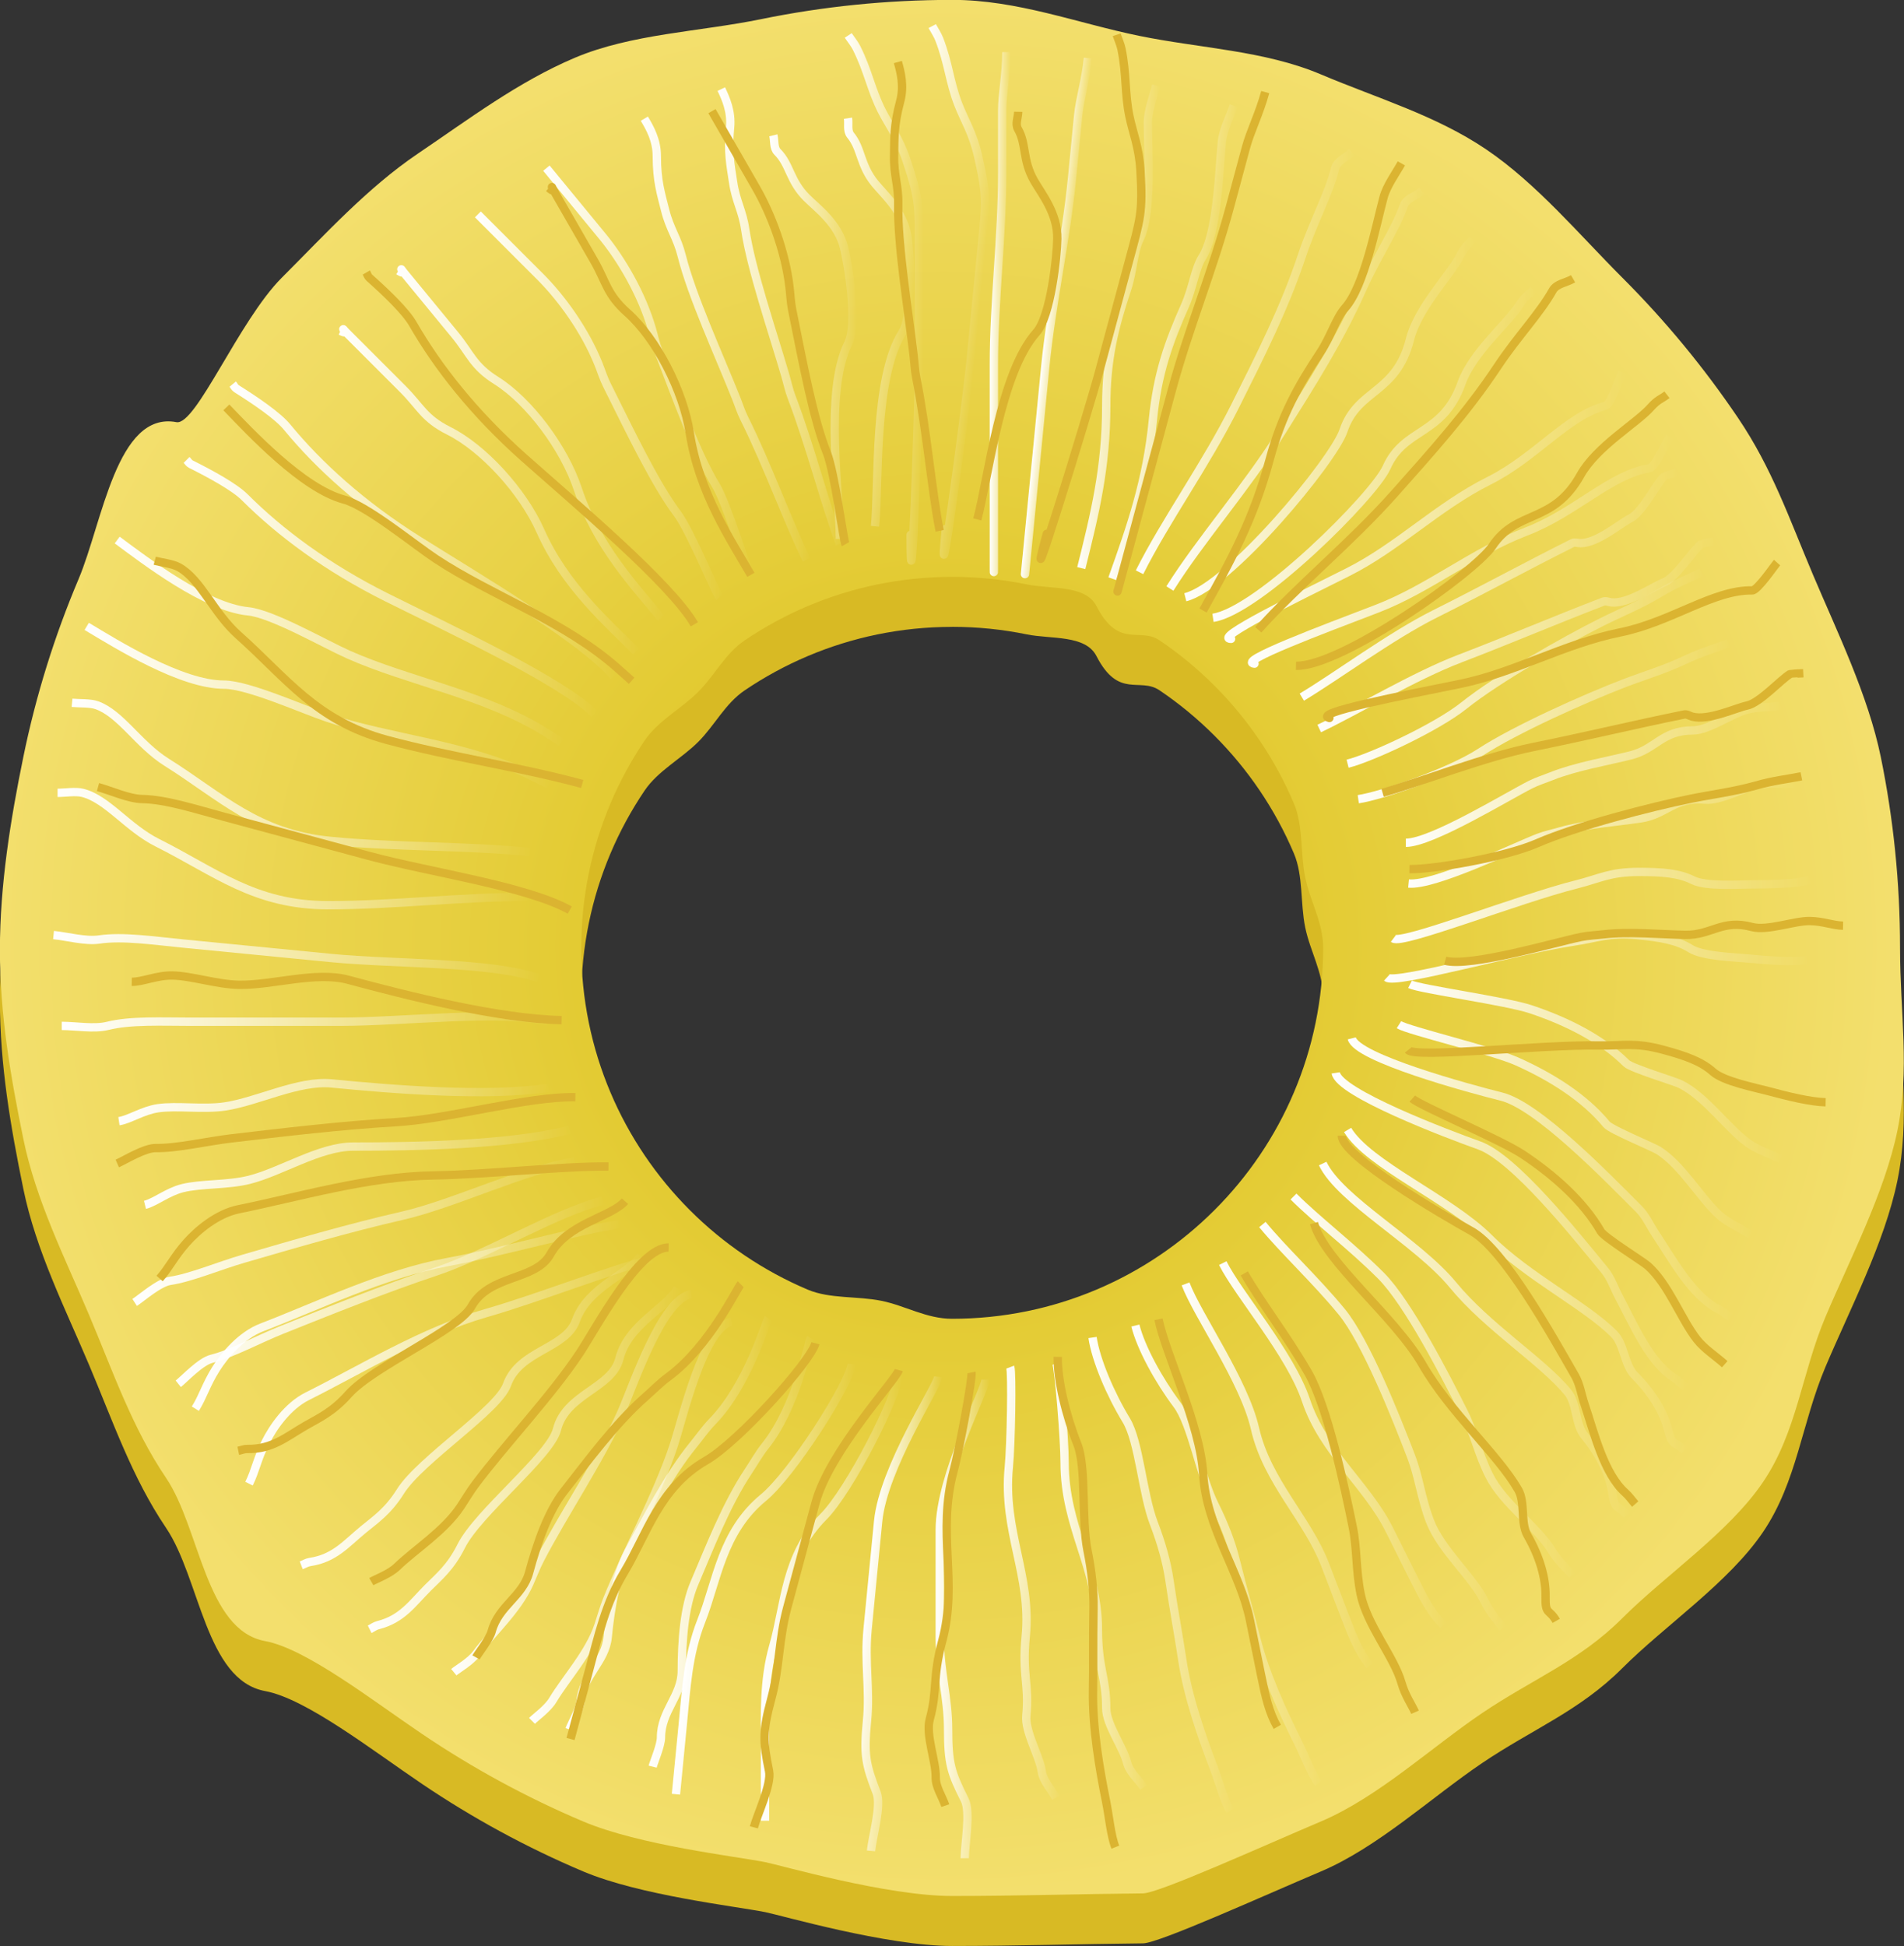 <?xml version="1.0" encoding="UTF-8" standalone="no"?>
<!-- Created with Inkscape (http://www.inkscape.org/) -->

<svg
   xmlns:dc="http://purl.org/dc/elements/1.1/"
   xmlns:cc="http://creativecommons.org/ns#"
   xmlns:rdf="http://www.w3.org/1999/02/22-rdf-syntax-ns#"
   xmlns:svg="http://www.w3.org/2000/svg"
   xmlns="http://www.w3.org/2000/svg"
   xmlns:xlink="http://www.w3.org/1999/xlink"
   xmlns:sodipodi="http://sodipodi.sourceforge.net/DTD/sodipodi-0.dtd"
   xmlns:inkscape="http://www.inkscape.org/namespaces/inkscape"
   width="110.829"
   height="113.276"
   id="svg67442"
   version="1.1"
   inkscape:version="0.48.3.1 r9886"
   sodipodi:docname="orange_pepperoni_sliced.svg">
  <rect width="100%" height="100%" fill="#333333" stroke="none"/>
  <defs
     id="defs67444">
    <radialGradient
       cx="1971.402"
       cy="364.438"
       r="113.844"
       fx="1971.402"
       fy="364.438"
       id="radialGradient53519"
       xlink:href="#linearGradient67595"
       gradientUnits="userSpaceOnUse"
       gradientTransform="matrix(0.391,0,0,0.391,-627.75,36.253)" />
    <linearGradient
       id="linearGradient67595">
      <stop
         id="stop67597"
         style="stop-color:#d9be0e;stop-opacity:1"
         offset="0" />
      <stop
         id="stop67599"
         style="stop-color:#f3df6d;stop-opacity:1"
         offset="1" />
    </linearGradient>
    <linearGradient
       x1="2005.183"
       y1="311.5"
       x2="2053.5"
       y2="311.5"
       id="linearGradient70188"
       xlink:href="#linearGradient13084"
       gradientUnits="userSpaceOnUse" />
    <linearGradient
       id="linearGradient13084">
      <stop
         id="stop13086"
         style="stop-color:#ffffff;stop-opacity:1"
         offset="0" />
      <stop
         id="stop13088"
         style="stop-color:#ffffff;stop-opacity:0"
         offset="1" />
    </linearGradient>
    <linearGradient
       x1="2000"
       y1="301"
       x2="2035.5"
       y2="301"
       id="linearGradient70190"
       xlink:href="#linearGradient13084"
       gradientUnits="userSpaceOnUse" />
    <linearGradient
       id="linearGradient66864">
      <stop
         id="stop66866"
         style="stop-color:#ffffff;stop-opacity:1"
         offset="0" />
      <stop
         id="stop66868"
         style="stop-color:#ffffff;stop-opacity:0"
         offset="1" />
    </linearGradient>
    <linearGradient
       x1="1994.5"
       y1="294.25"
       x2="2021"
       y2="294.25"
       id="linearGradient70192"
       xlink:href="#linearGradient13084"
       gradientUnits="userSpaceOnUse" />
    <linearGradient
       id="linearGradient66871">
      <stop
         id="stop66873"
         style="stop-color:#ffffff;stop-opacity:1"
         offset="0" />
      <stop
         id="stop66875"
         style="stop-color:#ffffff;stop-opacity:0"
         offset="1" />
    </linearGradient>
    <linearGradient
       x1="1987.5"
       y1="290"
       x2="1997.5"
       y2="290"
       id="linearGradient70194"
       xlink:href="#linearGradient13084"
       gradientUnits="userSpaceOnUse" />
    <linearGradient
       id="linearGradient66878">
      <stop
         id="stop66880"
         style="stop-color:#ffffff;stop-opacity:1"
         offset="0" />
      <stop
         id="stop66882"
         style="stop-color:#ffffff;stop-opacity:0"
         offset="1" />
    </linearGradient>
    <linearGradient
       x1="1977"
       y1="288.237"
       x2="1979.5"
       y2="288.237"
       id="linearGradient70196"
       xlink:href="#linearGradient13084"
       gradientUnits="userSpaceOnUse" />
    <linearGradient
       id="linearGradient66885">
      <stop
         id="stop66887"
         style="stop-color:#ffffff;stop-opacity:1"
         offset="0" />
      <stop
         id="stop66889"
         style="stop-color:#ffffff;stop-opacity:0"
         offset="1" />
    </linearGradient>
    <linearGradient
       x1="1959.5"
       y1="286.551"
       x2="1969.001"
       y2="286.551"
       id="linearGradient70198"
       xlink:href="#linearGradient13084"
       gradientUnits="userSpaceOnUse" />
    <linearGradient
       id="linearGradient66892">
      <stop
         id="stop66894"
         style="stop-color:#ffffff;stop-opacity:1"
         offset="0" />
      <stop
         id="stop66896"
         style="stop-color:#ffffff;stop-opacity:0"
         offset="1" />
    </linearGradient>
    <linearGradient
       x1="1935"
       y1="291.5"
       x2="1955.5"
       y2="291.5"
       id="linearGradient70200"
       xlink:href="#linearGradient13084"
       gradientUnits="userSpaceOnUse" />
    <linearGradient
       id="linearGradient66899">
      <stop
         id="stop66901"
         style="stop-color:#ffffff;stop-opacity:1"
         offset="0" />
      <stop
         id="stop66903"
         style="stop-color:#ffffff;stop-opacity:0"
         offset="1" />
    </linearGradient>
    <linearGradient
       x1="1950.5"
       y1="291.25"
       x2="1961.006"
       y2="291.25"
       id="linearGradient70202"
       xlink:href="#linearGradient13084"
       gradientUnits="userSpaceOnUse" />
    <linearGradient
       id="linearGradient66906">
      <stop
         id="stop66908"
         style="stop-color:#ffffff;stop-opacity:1"
         offset="0" />
      <stop
         id="stop66910"
         style="stop-color:#ffffff;stop-opacity:0"
         offset="1" />
    </linearGradient>
    <linearGradient
       x1="1915"
       y1="299.5"
       x2="1945"
       y2="299.5"
       id="linearGradient70204"
       xlink:href="#linearGradient13084"
       gradientUnits="userSpaceOnUse" />
    <linearGradient
       id="linearGradient66913">
      <stop
         id="stop66915"
         style="stop-color:#ffffff;stop-opacity:1"
         offset="0" />
      <stop
         id="stop66917"
         style="stop-color:#ffffff;stop-opacity:0"
         offset="1" />
    </linearGradient>
    <linearGradient
       x1="1898.5"
       y1="309.648"
       x2="1935"
       y2="309.648"
       id="linearGradient70206"
       xlink:href="#linearGradient13084"
       gradientUnits="userSpaceOnUse" />
    <linearGradient
       id="linearGradient66920">
      <stop
         id="stop66922"
         style="stop-color:#ffffff;stop-opacity:1"
         offset="0" />
      <stop
         id="stop66924"
         style="stop-color:#ffffff;stop-opacity:0"
         offset="1" />
    </linearGradient>
    <linearGradient
       x1="1880"
       y1="321.25"
       x2="1930"
       y2="321.25"
       id="linearGradient70208"
       xlink:href="#linearGradient13084"
       gradientUnits="userSpaceOnUse" />
    <linearGradient
       id="linearGradient66927">
      <stop
         id="stop66929"
         style="stop-color:#ffffff;stop-opacity:1"
         offset="0" />
      <stop
         id="stop66931"
         style="stop-color:#ffffff;stop-opacity:0"
         offset="1" />
    </linearGradient>
    <linearGradient
       x1="1868"
       y1="335.5"
       x2="1924.5"
       y2="335.5"
       id="linearGradient70210"
       xlink:href="#linearGradient13084"
       gradientUnits="userSpaceOnUse" />
    <linearGradient
       id="linearGradient66934">
      <stop
         id="stop66936"
         style="stop-color:#ffffff;stop-opacity:1"
         offset="0" />
      <stop
         id="stop66938"
         style="stop-color:#ffffff;stop-opacity:0"
         offset="1" />
    </linearGradient>
    <linearGradient
       x1="1864.5"
       y1="352.703"
       x2="1922"
       y2="352.703"
       id="linearGradient70212"
       xlink:href="#linearGradient13084"
       gradientUnits="userSpaceOnUse" />
    <linearGradient
       id="linearGradient66941">
      <stop
         id="stop66943"
         style="stop-color:#ffffff;stop-opacity:1"
         offset="0" />
      <stop
         id="stop66945"
         style="stop-color:#ffffff;stop-opacity:0"
         offset="1" />
    </linearGradient>
    <linearGradient
       x1="1865"
       y1="373.52"
       x2="1924.5"
       y2="373.52"
       id="linearGradient70214"
       xlink:href="#linearGradient13084"
       gradientUnits="userSpaceOnUse" />
    <linearGradient
       id="linearGradient66948">
      <stop
         id="stop66950"
         style="stop-color:#ffffff;stop-opacity:1"
         offset="0" />
      <stop
         id="stop66952"
         style="stop-color:#ffffff;stop-opacity:0"
         offset="1" />
    </linearGradient>
    <linearGradient
       x1="1875"
       y1="391"
       x2="1927"
       y2="391"
       id="linearGradient70216"
       xlink:href="#linearGradient13084"
       gradientUnits="userSpaceOnUse" />
    <linearGradient
       id="linearGradient66955">
      <stop
         id="stop66957"
         style="stop-color:#ffffff;stop-opacity:1"
         offset="0" />
      <stop
         id="stop66959"
         style="stop-color:#ffffff;stop-opacity:0"
         offset="1" />
    </linearGradient>
    <linearGradient
       x1="1879"
       y1="406"
       x2="1931"
       y2="406"
       id="linearGradient70218"
       xlink:href="#linearGradient13084"
       gradientUnits="userSpaceOnUse" />
    <linearGradient
       id="linearGradient66962">
      <stop
         id="stop66964"
         style="stop-color:#ffffff;stop-opacity:1"
         offset="0" />
      <stop
         id="stop66966"
         style="stop-color:#ffffff;stop-opacity:0"
         offset="1" />
    </linearGradient>
    <linearGradient
       x1="1887.5"
       y1="415.5"
       x2="1937"
       y2="415.5"
       id="linearGradient70220"
       xlink:href="#linearGradient13084"
       gradientUnits="userSpaceOnUse" />
    <linearGradient
       id="linearGradient66969">
      <stop
         id="stop66971"
         style="stop-color:#ffffff;stop-opacity:1"
         offset="0" />
      <stop
         id="stop66973"
         style="stop-color:#ffffff;stop-opacity:0"
         offset="1" />
    </linearGradient>
    <linearGradient
       x1="1902"
       y1="426"
       x2="1940"
       y2="426"
       id="linearGradient70222"
       xlink:href="#linearGradient13084"
       gradientUnits="userSpaceOnUse" />
    <linearGradient
       id="linearGradient66976">
      <stop
         id="stop66978"
         style="stop-color:#ffffff;stop-opacity:1"
         offset="0" />
      <stop
         id="stop66980"
         style="stop-color:#ffffff;stop-opacity:0"
         offset="1" />
    </linearGradient>
    <linearGradient
       x1="1921.5"
       y1="433.5"
       x2="1946.5"
       y2="433.5"
       id="linearGradient70224"
       xlink:href="#linearGradient13084"
       gradientUnits="userSpaceOnUse" />
    <linearGradient
       id="linearGradient66983">
      <stop
         id="stop66985"
         style="stop-color:#ffffff;stop-opacity:1"
         offset="0" />
      <stop
         id="stop66987"
         style="stop-color:#ffffff;stop-opacity:0"
         offset="1" />
    </linearGradient>
    <linearGradient
       x1="1936"
       y1="437.25"
       x2="1956"
       y2="437.25"
       id="linearGradient70226"
       xlink:href="#linearGradient13084"
       gradientUnits="userSpaceOnUse" />
    <linearGradient
       id="linearGradient66990">
      <stop
         id="stop66992"
         style="stop-color:#ffffff;stop-opacity:1"
         offset="0" />
      <stop
         id="stop66994"
         style="stop-color:#ffffff;stop-opacity:0"
         offset="1" />
    </linearGradient>
    <linearGradient
       x1="1949.489"
       y1="442.75"
       x2="1966.5"
       y2="442.75"
       id="linearGradient70228"
       xlink:href="#linearGradient13084"
       gradientUnits="userSpaceOnUse" />
    <linearGradient
       id="linearGradient66997">
      <stop
         id="stop66999"
         style="stop-color:#ffffff;stop-opacity:1"
         offset="0" />
      <stop
         id="stop67001"
         style="stop-color:#ffffff;stop-opacity:0"
         offset="1" />
    </linearGradient>
    <linearGradient
       x1="1970.5"
       y1="445.25"
       x2="1977"
       y2="445.25"
       id="linearGradient70230"
       xlink:href="#linearGradient13084"
       gradientUnits="userSpaceOnUse" />
    <linearGradient
       id="linearGradient67004">
      <stop
         id="stop67006"
         style="stop-color:#ffffff;stop-opacity:1"
         offset="0" />
      <stop
         id="stop67008"
         style="stop-color:#ffffff;stop-opacity:0"
         offset="1" />
    </linearGradient>
    <linearGradient
       x1="1984.5"
       y1="440"
       x2="1996"
       y2="440"
       id="linearGradient70232"
       xlink:href="#linearGradient13084"
       gradientUnits="userSpaceOnUse" />
    <linearGradient
       id="linearGradient67011">
      <stop
         id="stop67013"
         style="stop-color:#ffffff;stop-opacity:1"
         offset="0" />
      <stop
         id="stop67015"
         style="stop-color:#ffffff;stop-opacity:0"
         offset="1" />
    </linearGradient>
    <linearGradient
       x1="1994"
       y1="437.5"
       x2="2017"
       y2="437.5"
       id="linearGradient70234"
       xlink:href="#linearGradient13084"
       gradientUnits="userSpaceOnUse" />
    <linearGradient
       id="linearGradient67018">
      <stop
         id="stop67020"
         style="stop-color:#ffffff;stop-opacity:1"
         offset="0" />
      <stop
         id="stop67022"
         style="stop-color:#ffffff;stop-opacity:0"
         offset="1" />
    </linearGradient>
    <linearGradient
       x1="2004.5"
       y1="424.25"
       x2="2032"
       y2="424.25"
       id="linearGradient70236"
       xlink:href="#linearGradient13084"
       gradientUnits="userSpaceOnUse" />
    <linearGradient
       id="linearGradient67025">
      <stop
         id="stop67027"
         style="stop-color:#ffffff;stop-opacity:1"
         offset="0" />
      <stop
         id="stop67029"
         style="stop-color:#ffffff;stop-opacity:0"
         offset="1" />
    </linearGradient>
    <linearGradient
       x1="2013"
       y1="417.25"
       x2="2047.5"
       y2="417.25"
       id="linearGradient70238"
       xlink:href="#linearGradient13084"
       gradientUnits="userSpaceOnUse" />
    <linearGradient
       id="linearGradient67032">
      <stop
         id="stop67034"
         style="stop-color:#ffffff;stop-opacity:1"
         offset="0" />
      <stop
         id="stop67036"
         style="stop-color:#ffffff;stop-opacity:0"
         offset="1" />
    </linearGradient>
    <linearGradient
       x1="2019.5"
       y1="405.75"
       x2="2061"
       y2="405.75"
       id="linearGradient70240"
       xlink:href="#linearGradient13084"
       gradientUnits="userSpaceOnUse" />
    <linearGradient
       id="linearGradient67039">
      <stop
         id="stop67041"
         style="stop-color:#ffffff;stop-opacity:1"
         offset="0" />
      <stop
         id="stop67043"
         style="stop-color:#ffffff;stop-opacity:0"
         offset="1" />
    </linearGradient>
    <linearGradient
       x1="2020"
       y1="392.25"
       x2="2066.5"
       y2="392.25"
       id="linearGradient70242"
       xlink:href="#linearGradient13084"
       gradientUnits="userSpaceOnUse" />
    <linearGradient
       id="linearGradient67046">
      <stop
         id="stop67048"
         style="stop-color:#ffffff;stop-opacity:1"
         offset="0" />
      <stop
         id="stop67050"
         style="stop-color:#ffffff;stop-opacity:0"
         offset="1" />
    </linearGradient>
    <linearGradient
       x1="2027"
       y1="379.5"
       x2="2072.5"
       y2="379.5"
       id="linearGradient70244"
       xlink:href="#linearGradient13084"
       gradientUnits="userSpaceOnUse" />
    <linearGradient
       id="linearGradient67053">
      <stop
         id="stop67055"
         style="stop-color:#ffffff;stop-opacity:1"
         offset="0" />
      <stop
         id="stop67057"
         style="stop-color:#ffffff;stop-opacity:0"
         offset="1" />
    </linearGradient>
    <linearGradient
       x1="2025"
       y1="359.537"
       x2="2076"
       y2="359.537"
       id="linearGradient70246"
       xlink:href="#linearGradient13084"
       gradientUnits="userSpaceOnUse" />
    <linearGradient
       id="linearGradient67060">
      <stop
         id="stop67062"
         style="stop-color:#ffffff;stop-opacity:1"
         offset="0" />
      <stop
         id="stop67064"
         style="stop-color:#ffffff;stop-opacity:0"
         offset="1" />
    </linearGradient>
    <linearGradient
       x1="2026.5"
       y1="343.75"
       x2="2072.5"
       y2="343.75"
       id="linearGradient70248"
       xlink:href="#linearGradient13084"
       gradientUnits="userSpaceOnUse" />
    <linearGradient
       id="linearGradient67067">
      <stop
         id="stop67069"
         style="stop-color:#ffffff;stop-opacity:1"
         offset="0" />
      <stop
         id="stop67071"
         style="stop-color:#ffffff;stop-opacity:0"
         offset="1" />
    </linearGradient>
    <linearGradient
       x1="2019.5"
       y1="331"
       x2="2063"
       y2="331"
       id="linearGradient70250"
       xlink:href="#linearGradient13084"
       gradientUnits="userSpaceOnUse" />
    <linearGradient
       id="linearGradient67074">
      <stop
         id="stop67076"
         style="stop-color:#ffffff;stop-opacity:1"
         offset="0" />
      <stop
         id="stop67078"
         style="stop-color:#ffffff;stop-opacity:0"
         offset="1" />
    </linearGradient>
    <linearGradient
       x1="2014"
       y1="321"
       x2="2060"
       y2="321"
       id="linearGradient70252"
       xlink:href="#linearGradient13084"
       gradientUnits="userSpaceOnUse" />
    <linearGradient
       id="linearGradient67081">
      <stop
         id="stop67083"
         style="stop-color:#ffffff;stop-opacity:1"
         offset="0" />
      <stop
         id="stop67085"
         style="stop-color:#ffffff;stop-opacity:0"
         offset="1" />
    </linearGradient>
    <linearGradient
       x1="2005.183"
       y1="311.5"
       x2="2053.5"
       y2="311.5"
       id="linearGradient70254"
       xlink:href="#linearGradient13084"
       gradientUnits="userSpaceOnUse" />
    <linearGradient
       id="linearGradient67088">
      <stop
         id="stop67090"
         style="stop-color:#ffffff;stop-opacity:1"
         offset="0" />
      <stop
         id="stop67092"
         style="stop-color:#ffffff;stop-opacity:0"
         offset="1" />
    </linearGradient>
    <linearGradient
       x1="2000"
       y1="301"
       x2="2035.5"
       y2="301"
       id="linearGradient70256"
       xlink:href="#linearGradient13084"
       gradientUnits="userSpaceOnUse" />
    <linearGradient
       id="linearGradient67095">
      <stop
         id="stop67097"
         style="stop-color:#ffffff;stop-opacity:1"
         offset="0" />
      <stop
         id="stop67099"
         style="stop-color:#ffffff;stop-opacity:0"
         offset="1" />
    </linearGradient>
    <linearGradient
       x1="1994.5"
       y1="294.25"
       x2="2021"
       y2="294.25"
       id="linearGradient70258"
       xlink:href="#linearGradient13084"
       gradientUnits="userSpaceOnUse" />
    <linearGradient
       id="linearGradient67102">
      <stop
         id="stop67104"
         style="stop-color:#ffffff;stop-opacity:1"
         offset="0" />
      <stop
         id="stop67106"
         style="stop-color:#ffffff;stop-opacity:0"
         offset="1" />
    </linearGradient>
    <linearGradient
       x1="1987.5"
       y1="290"
       x2="1997.5"
       y2="290"
       id="linearGradient70260"
       xlink:href="#linearGradient13084"
       gradientUnits="userSpaceOnUse" />
    <linearGradient
       id="linearGradient67109">
      <stop
         id="stop67111"
         style="stop-color:#ffffff;stop-opacity:1"
         offset="0" />
      <stop
         id="stop67113"
         style="stop-color:#ffffff;stop-opacity:0"
         offset="1" />
    </linearGradient>
    <linearGradient
       x1="1977"
       y1="288.237"
       x2="1979.5"
       y2="288.237"
       id="linearGradient70262"
       xlink:href="#linearGradient13084"
       gradientUnits="userSpaceOnUse" />
    <linearGradient
       id="linearGradient67116">
      <stop
         id="stop67118"
         style="stop-color:#ffffff;stop-opacity:1"
         offset="0" />
      <stop
         id="stop67120"
         style="stop-color:#ffffff;stop-opacity:0"
         offset="1" />
    </linearGradient>
    <linearGradient
       x1="1959.5"
       y1="286.551"
       x2="1969.001"
       y2="286.551"
       id="linearGradient70264"
       xlink:href="#linearGradient13084"
       gradientUnits="userSpaceOnUse" />
    <linearGradient
       id="linearGradient67123">
      <stop
         id="stop67125"
         style="stop-color:#ffffff;stop-opacity:1"
         offset="0" />
      <stop
         id="stop67127"
         style="stop-color:#ffffff;stop-opacity:0"
         offset="1" />
    </linearGradient>
    <linearGradient
       x1="1935"
       y1="291.5"
       x2="1955.5"
       y2="291.5"
       id="linearGradient70266"
       xlink:href="#linearGradient13084"
       gradientUnits="userSpaceOnUse" />
    <linearGradient
       id="linearGradient67130">
      <stop
         id="stop67132"
         style="stop-color:#ffffff;stop-opacity:1"
         offset="0" />
      <stop
         id="stop67134"
         style="stop-color:#ffffff;stop-opacity:0"
         offset="1" />
    </linearGradient>
    <linearGradient
       x1="1950.5"
       y1="291.25"
       x2="1961.006"
       y2="291.25"
       id="linearGradient70268"
       xlink:href="#linearGradient13084"
       gradientUnits="userSpaceOnUse" />
    <linearGradient
       id="linearGradient67137">
      <stop
         id="stop67139"
         style="stop-color:#ffffff;stop-opacity:1"
         offset="0" />
      <stop
         id="stop67141"
         style="stop-color:#ffffff;stop-opacity:0"
         offset="1" />
    </linearGradient>
    <linearGradient
       x1="1915"
       y1="299.5"
       x2="1945"
       y2="299.5"
       id="linearGradient70270"
       xlink:href="#linearGradient13084"
       gradientUnits="userSpaceOnUse" />
    <linearGradient
       id="linearGradient67144">
      <stop
         id="stop67146"
         style="stop-color:#ffffff;stop-opacity:1"
         offset="0" />
      <stop
         id="stop67148"
         style="stop-color:#ffffff;stop-opacity:0"
         offset="1" />
    </linearGradient>
    <linearGradient
       x1="1898.5"
       y1="309.648"
       x2="1935"
       y2="309.648"
       id="linearGradient70272"
       xlink:href="#linearGradient13084"
       gradientUnits="userSpaceOnUse" />
    <linearGradient
       id="linearGradient67151">
      <stop
         id="stop67153"
         style="stop-color:#ffffff;stop-opacity:1"
         offset="0" />
      <stop
         id="stop67155"
         style="stop-color:#ffffff;stop-opacity:0"
         offset="1" />
    </linearGradient>
    <linearGradient
       x1="1880"
       y1="321.25"
       x2="1930"
       y2="321.25"
       id="linearGradient70274"
       xlink:href="#linearGradient13084"
       gradientUnits="userSpaceOnUse" />
    <linearGradient
       id="linearGradient67158">
      <stop
         id="stop67160"
         style="stop-color:#ffffff;stop-opacity:1"
         offset="0" />
      <stop
         id="stop67162"
         style="stop-color:#ffffff;stop-opacity:0"
         offset="1" />
    </linearGradient>
    <linearGradient
       x1="1868"
       y1="335.5"
       x2="1924.5"
       y2="335.5"
       id="linearGradient70276"
       xlink:href="#linearGradient13084"
       gradientUnits="userSpaceOnUse" />
    <linearGradient
       id="linearGradient67165">
      <stop
         id="stop67167"
         style="stop-color:#ffffff;stop-opacity:1"
         offset="0" />
      <stop
         id="stop67169"
         style="stop-color:#ffffff;stop-opacity:0"
         offset="1" />
    </linearGradient>
    <linearGradient
       x1="1864.5"
       y1="352.703"
       x2="1922"
       y2="352.703"
       id="linearGradient70278"
       xlink:href="#linearGradient13084"
       gradientUnits="userSpaceOnUse" />
    <linearGradient
       id="linearGradient67172">
      <stop
         id="stop67174"
         style="stop-color:#ffffff;stop-opacity:1"
         offset="0" />
      <stop
         id="stop67176"
         style="stop-color:#ffffff;stop-opacity:0"
         offset="1" />
    </linearGradient>
    <linearGradient
       x1="1865"
       y1="373.52"
       x2="1924.5"
       y2="373.52"
       id="linearGradient70280"
       xlink:href="#linearGradient13084"
       gradientUnits="userSpaceOnUse" />
    <linearGradient
       id="linearGradient67179">
      <stop
         id="stop67181"
         style="stop-color:#ffffff;stop-opacity:1"
         offset="0" />
      <stop
         id="stop67183"
         style="stop-color:#ffffff;stop-opacity:0"
         offset="1" />
    </linearGradient>
    <linearGradient
       x1="1875"
       y1="391"
       x2="1927"
       y2="391"
       id="linearGradient70282"
       xlink:href="#linearGradient13084"
       gradientUnits="userSpaceOnUse" />
    <linearGradient
       id="linearGradient67186">
      <stop
         id="stop67188"
         style="stop-color:#ffffff;stop-opacity:1"
         offset="0" />
      <stop
         id="stop67190"
         style="stop-color:#ffffff;stop-opacity:0"
         offset="1" />
    </linearGradient>
    <linearGradient
       x1="1879"
       y1="406"
       x2="1931"
       y2="406"
       id="linearGradient70284"
       xlink:href="#linearGradient13084"
       gradientUnits="userSpaceOnUse" />
    <linearGradient
       id="linearGradient67193">
      <stop
         id="stop67195"
         style="stop-color:#ffffff;stop-opacity:1"
         offset="0" />
      <stop
         id="stop67197"
         style="stop-color:#ffffff;stop-opacity:0"
         offset="1" />
    </linearGradient>
    <linearGradient
       x1="1887.5"
       y1="415.5"
       x2="1937"
       y2="415.5"
       id="linearGradient70286"
       xlink:href="#linearGradient13084"
       gradientUnits="userSpaceOnUse" />
    <linearGradient
       id="linearGradient67200">
      <stop
         id="stop67202"
         style="stop-color:#ffffff;stop-opacity:1"
         offset="0" />
      <stop
         id="stop67204"
         style="stop-color:#ffffff;stop-opacity:0"
         offset="1" />
    </linearGradient>
    <linearGradient
       x1="1902"
       y1="426"
       x2="1940"
       y2="426"
       id="linearGradient70288"
       xlink:href="#linearGradient13084"
       gradientUnits="userSpaceOnUse" />
    <linearGradient
       id="linearGradient67207">
      <stop
         id="stop67209"
         style="stop-color:#ffffff;stop-opacity:1"
         offset="0" />
      <stop
         id="stop67211"
         style="stop-color:#ffffff;stop-opacity:0"
         offset="1" />
    </linearGradient>
    <linearGradient
       x1="1921.5"
       y1="433.5"
       x2="1946.5"
       y2="433.5"
       id="linearGradient70290"
       xlink:href="#linearGradient13084"
       gradientUnits="userSpaceOnUse" />
    <linearGradient
       id="linearGradient67214">
      <stop
         id="stop67216"
         style="stop-color:#ffffff;stop-opacity:1"
         offset="0" />
      <stop
         id="stop67218"
         style="stop-color:#ffffff;stop-opacity:0"
         offset="1" />
    </linearGradient>
    <linearGradient
       x1="1936"
       y1="437.25"
       x2="1956"
       y2="437.25"
       id="linearGradient70292"
       xlink:href="#linearGradient13084"
       gradientUnits="userSpaceOnUse" />
    <linearGradient
       id="linearGradient67221">
      <stop
         id="stop67223"
         style="stop-color:#ffffff;stop-opacity:1"
         offset="0" />
      <stop
         id="stop67225"
         style="stop-color:#ffffff;stop-opacity:0"
         offset="1" />
    </linearGradient>
    <linearGradient
       x1="1949.489"
       y1="442.75"
       x2="1966.5"
       y2="442.75"
       id="linearGradient70294"
       xlink:href="#linearGradient13084"
       gradientUnits="userSpaceOnUse" />
    <linearGradient
       id="linearGradient67228">
      <stop
         id="stop67230"
         style="stop-color:#ffffff;stop-opacity:1"
         offset="0" />
      <stop
         id="stop67232"
         style="stop-color:#ffffff;stop-opacity:0"
         offset="1" />
    </linearGradient>
    <linearGradient
       x1="1970.5"
       y1="445.25"
       x2="1977"
       y2="445.25"
       id="linearGradient70296"
       xlink:href="#linearGradient13084"
       gradientUnits="userSpaceOnUse" />
    <linearGradient
       id="linearGradient67235">
      <stop
         id="stop67237"
         style="stop-color:#ffffff;stop-opacity:1"
         offset="0" />
      <stop
         id="stop67239"
         style="stop-color:#ffffff;stop-opacity:0"
         offset="1" />
    </linearGradient>
    <linearGradient
       x1="1984.5"
       y1="440"
       x2="1996"
       y2="440"
       id="linearGradient70298"
       xlink:href="#linearGradient13084"
       gradientUnits="userSpaceOnUse" />
    <linearGradient
       id="linearGradient67242">
      <stop
         id="stop67244"
         style="stop-color:#ffffff;stop-opacity:1"
         offset="0" />
      <stop
         id="stop67246"
         style="stop-color:#ffffff;stop-opacity:0"
         offset="1" />
    </linearGradient>
    <linearGradient
       x1="1994"
       y1="437.5"
       x2="2017"
       y2="437.5"
       id="linearGradient70300"
       xlink:href="#linearGradient13084"
       gradientUnits="userSpaceOnUse" />
    <linearGradient
       id="linearGradient67249">
      <stop
         id="stop67251"
         style="stop-color:#ffffff;stop-opacity:1"
         offset="0" />
      <stop
         id="stop67253"
         style="stop-color:#ffffff;stop-opacity:0"
         offset="1" />
    </linearGradient>
    <linearGradient
       x1="2004.5"
       y1="424.25"
       x2="2032"
       y2="424.25"
       id="linearGradient70302"
       xlink:href="#linearGradient13084"
       gradientUnits="userSpaceOnUse" />
    <linearGradient
       id="linearGradient67256">
      <stop
         id="stop67258"
         style="stop-color:#ffffff;stop-opacity:1"
         offset="0" />
      <stop
         id="stop67260"
         style="stop-color:#ffffff;stop-opacity:0"
         offset="1" />
    </linearGradient>
    <linearGradient
       x1="2013"
       y1="417.25"
       x2="2047.5"
       y2="417.25"
       id="linearGradient70304"
       xlink:href="#linearGradient13084"
       gradientUnits="userSpaceOnUse" />
    <linearGradient
       id="linearGradient67263">
      <stop
         id="stop67265"
         style="stop-color:#ffffff;stop-opacity:1"
         offset="0" />
      <stop
         id="stop67267"
         style="stop-color:#ffffff;stop-opacity:0"
         offset="1" />
    </linearGradient>
    <linearGradient
       x1="2019.5"
       y1="405.75"
       x2="2061"
       y2="405.75"
       id="linearGradient70306"
       xlink:href="#linearGradient13084"
       gradientUnits="userSpaceOnUse" />
    <linearGradient
       id="linearGradient67270">
      <stop
         id="stop67272"
         style="stop-color:#ffffff;stop-opacity:1"
         offset="0" />
      <stop
         id="stop67274"
         style="stop-color:#ffffff;stop-opacity:0"
         offset="1" />
    </linearGradient>
    <linearGradient
       x1="2020"
       y1="392.25"
       x2="2066.5"
       y2="392.25"
       id="linearGradient70308"
       xlink:href="#linearGradient13084"
       gradientUnits="userSpaceOnUse" />
    <linearGradient
       id="linearGradient67277">
      <stop
         id="stop67279"
         style="stop-color:#ffffff;stop-opacity:1"
         offset="0" />
      <stop
         id="stop67281"
         style="stop-color:#ffffff;stop-opacity:0"
         offset="1" />
    </linearGradient>
    <linearGradient
       x1="2027"
       y1="379.5"
       x2="2072.5"
       y2="379.5"
       id="linearGradient70310"
       xlink:href="#linearGradient13084"
       gradientUnits="userSpaceOnUse" />
    <linearGradient
       id="linearGradient67284">
      <stop
         id="stop67286"
         style="stop-color:#ffffff;stop-opacity:1"
         offset="0" />
      <stop
         id="stop67288"
         style="stop-color:#ffffff;stop-opacity:0"
         offset="1" />
    </linearGradient>
    <linearGradient
       x1="2025"
       y1="359.537"
       x2="2076"
       y2="359.537"
       id="linearGradient70312"
       xlink:href="#linearGradient13084"
       gradientUnits="userSpaceOnUse" />
    <linearGradient
       id="linearGradient67291">
      <stop
         id="stop67293"
         style="stop-color:#ffffff;stop-opacity:1"
         offset="0" />
      <stop
         id="stop67295"
         style="stop-color:#ffffff;stop-opacity:0"
         offset="1" />
    </linearGradient>
    <linearGradient
       x1="2026.5"
       y1="343.75"
       x2="2072.5"
       y2="343.75"
       id="linearGradient70314"
       xlink:href="#linearGradient13084"
       gradientUnits="userSpaceOnUse" />
    <linearGradient
       id="linearGradient67298">
      <stop
         id="stop67300"
         style="stop-color:#ffffff;stop-opacity:1"
         offset="0" />
      <stop
         id="stop67302"
         style="stop-color:#ffffff;stop-opacity:0"
         offset="1" />
    </linearGradient>
    <linearGradient
       x1="2019.5"
       y1="331"
       x2="2063"
       y2="331"
       id="linearGradient70316"
       xlink:href="#linearGradient13084"
       gradientUnits="userSpaceOnUse" />
    <linearGradient
       id="linearGradient67305">
      <stop
         id="stop67307"
         style="stop-color:#ffffff;stop-opacity:1"
         offset="0" />
      <stop
         id="stop67309"
         style="stop-color:#ffffff;stop-opacity:0"
         offset="1" />
    </linearGradient>
    <linearGradient
       x1="2014"
       y1="321"
       x2="2060"
       y2="321"
       id="linearGradient70318"
       xlink:href="#linearGradient13084"
       gradientUnits="userSpaceOnUse" />
    <linearGradient
       id="linearGradient67312">
      <stop
         id="stop67314"
         style="stop-color:#ffffff;stop-opacity:1"
         offset="0" />
      <stop
         id="stop67316"
         style="stop-color:#ffffff;stop-opacity:0"
         offset="1" />
    </linearGradient>
  </defs>
  <sodipodi:namedview
     id="base"
     pagecolor="#ffffff"
     bordercolor="#666666"
     borderopacity="1.0"
     inkscape:pageopacity="0.0"
     inkscape:pageshadow="2"
     inkscape:zoom="0.35"
     inkscape:cx="51.833361"
     inkscape:cy="12.774242"
     inkscape:document-units="px"
     inkscape:current-layer="layer1"
     showgrid="false"
     fit-margin-top="0"
     fit-margin-left="0"
     fit-margin-right="0"
     fit-margin-bottom="0"
     inkscape:window-width="604"
     inkscape:window-height="407"
     inkscape:window-x="-2"
     inkscape:window-y="0"
     inkscape:window-maximized="0" />
  <g
     inkscape:label="Ebene 1"
     inkscape:groupmode="layer"
     id="layer1"
     transform="translate(-253.157,-458.581)">
    <g
       transform="matrix(1.239,0,0,1.239,130.794,292.192)"
       id="pineapple">
      <path
         inkscape:connector-curvature="0"
         d="m 143.488,136.636 c -3.073,0 -6.074,0.312 -8.972,0.905 -2.898,0.594 -6.086,0.687 -8.75,1.814 -2.664,1.127 -5,2.898 -7.369,4.499 -2.37,1.601 -4.381,3.816 -6.397,5.831 -2.015,2.015 -4.034,6.961 -4.951,6.788 -2.81,-0.531 -3.47,4.706 -4.597,7.369 -1.127,2.664 -2.003,5.46 -2.596,8.358 -0.594,2.898 -1.101,5.997 -1.101,9.07 0,3.073 0.507,5.976 1.101,8.874 0.594,2.898 1.958,5.597 3.085,8.261 1.127,2.664 2.018,5.293 3.619,7.663 1.601,2.37 1.854,7.153 4.657,7.668 1.918,0.353 5.005,2.763 7.375,4.364 2.369,1.601 4.901,2.981 7.565,4.108 2.664,1.127 7.163,1.635 8.554,1.912 0.759,0.151 5.704,1.59 8.777,1.59 3.073,0 6.014,-0.096 8.972,-0.123 0.747,-0.007 5.694,-2.251 8.358,-3.379 2.664,-1.127 5.196,-3.485 7.565,-5.086 2.369,-1.601 4.577,-2.446 6.592,-4.462 2.015,-2.015 5.012,-4.027 6.613,-6.397 1.601,-2.37 1.807,-5.097 2.934,-7.761 1.127,-2.664 2.785,-5.851 3.379,-8.75 0.594,-2.898 0.123,-5.508 0.123,-8.581 0,-3.073 -0.312,-6.074 -0.905,-8.972 -0.594,-2.898 -2.056,-5.89 -3.183,-8.554 -1.127,-2.664 -1.92,-5 -3.521,-7.369 -1.601,-2.37 -3.424,-4.577 -5.44,-6.592 -2.015,-2.015 -4.027,-4.425 -6.397,-6.027 -2.369,-1.601 -5.097,-2.394 -7.761,-3.521 -2.664,-1.127 -5.656,-1.22 -8.554,-1.814 -2.898,-0.594 -5.704,-1.688 -8.777,-1.688 z m 0,27.104 c 1.203,0 2.377,0.122 3.511,0.355 1.134,0.232 2.754,0.01 3.271,1.017 1.043,2.028 2.034,0.982 2.961,1.608 0.928,0.626 1.792,1.341 2.581,2.13 0.789,0.789 1.503,1.653 2.13,2.581 0.627,0.928 1.167,1.919 1.608,2.961 0.441,1.043 0.295,2.333 0.528,3.467 0.232,1.134 0.844,2.113 0.844,3.316 0,1.203 -0.122,2.377 -0.355,3.511 -0.232,1.134 -0.575,2.228 -1.017,3.27 -0.441,1.042 -0.981,2.032 -1.608,2.959 -0.627,0.927 -1.341,1.79 -2.13,2.578 -0.789,0.788 -1.653,1.501 -2.581,2.127 -0.928,0.626 -1.919,1.166 -2.961,1.606 -1.043,0.441 -2.137,0.783 -3.271,1.015 -1.134,0.232 -2.309,0.354 -3.511,0.354 -1.203,0 -2.181,-0.611 -3.315,-0.843 -1.134,-0.232 -2.423,-0.085 -3.466,-0.526 -1.042,-0.441 -2.032,-0.98 -2.959,-1.606 -0.927,-0.626 -1.79,-1.339 -2.578,-2.127 -0.788,-0.788 -1.501,-1.652 -2.127,-2.578 -0.626,-0.927 -1.166,-1.917 -1.606,-2.959 -0.441,-1.042 -0.783,-2.136 -1.015,-3.27 -0.232,-1.134 -0.354,-2.308 -0.354,-3.511 0,-1.203 0.122,-2.377 0.354,-3.511 0.232,-1.134 0.574,-2.229 1.015,-3.271 0.441,-1.043 0.98,-2.034 1.606,-2.961 0.626,-0.928 1.73,-1.498 2.519,-2.287 0.788,-0.789 1.26,-1.796 2.187,-2.423 0.927,-0.627 1.917,-1.167 2.959,-1.608 1.042,-0.441 2.136,-0.784 3.27,-1.017 1.134,-0.232 2.308,-0.355 3.511,-0.355 z"
         id="path70078"
         style="fill:#d8ba24;fill-opacity:1;fill-rule:nonzero;stroke:none" />
      <path
         inkscape:connector-curvature="0"
         d="m 143.488,134.288 c -3.073,0 -6.074,0.312 -8.972,0.905 -2.898,0.594 -6.086,0.687 -8.75,1.814 -2.664,1.127 -5,2.898 -7.369,4.499 -2.37,1.601 -4.381,3.816 -6.397,5.831 -2.015,2.015 -4.034,6.961 -4.951,6.788 -2.81,-0.531 -3.47,4.706 -4.597,7.369 -1.127,2.664 -2.003,5.46 -2.596,8.358 -0.594,2.898 -1.101,5.997 -1.101,9.07 0,3.073 0.507,5.976 1.101,8.874 0.594,2.898 1.958,5.597 3.085,8.261 1.127,2.664 2.018,5.293 3.619,7.663 1.601,2.37 1.854,7.153 4.657,7.668 1.918,0.353 5.005,2.763 7.375,4.364 2.369,1.601 4.901,2.981 7.565,4.108 2.664,1.127 7.163,1.635 8.554,1.912 0.759,0.151 5.704,1.59 8.777,1.59 3.073,0 6.014,-0.096 8.972,-0.123 0.747,-0.007 5.694,-2.251 8.358,-3.379 2.664,-1.127 5.196,-3.485 7.565,-5.086 2.369,-1.601 4.577,-2.446 6.592,-4.462 2.015,-2.015 5.012,-4.027 6.613,-6.397 1.601,-2.37 1.807,-5.097 2.934,-7.761 1.127,-2.664 2.785,-5.851 3.379,-8.75 0.594,-2.898 0.123,-5.508 0.123,-8.581 0,-3.073 -0.312,-6.074 -0.905,-8.972 -0.594,-2.898 -2.056,-5.89 -3.183,-8.554 -1.127,-2.664 -1.92,-5 -3.521,-7.369 -1.601,-2.37 -3.424,-4.577 -5.44,-6.592 -2.015,-2.015 -4.027,-4.425 -6.397,-6.027 -2.369,-1.601 -5.097,-2.394 -7.761,-3.521 -2.664,-1.127 -5.656,-1.22 -8.554,-1.814 -2.898,-0.594 -5.704,-1.688 -8.777,-1.688 z m 0,27.104 c 1.203,0 2.377,0.122 3.511,0.355 1.134,0.232 2.754,0.01 3.271,1.017 1.043,2.028 2.034,0.982 2.961,1.608 0.928,0.626 1.792,1.341 2.581,2.13 0.789,0.789 1.503,1.653 2.13,2.581 0.627,0.928 1.167,1.919 1.608,2.961 0.441,1.043 0.295,2.333 0.528,3.467 0.232,1.134 0.844,2.113 0.844,3.315 0,1.203 -0.122,2.377 -0.355,3.511 -0.232,1.134 -0.575,2.228 -1.017,3.27 -0.441,1.042 -0.981,2.032 -1.608,2.959 -0.627,0.927 -1.341,1.79 -2.13,2.578 -0.789,0.788 -1.653,1.501 -2.581,2.127 -0.928,0.626 -1.919,1.166 -2.961,1.606 -1.043,0.441 -2.137,0.783 -3.271,1.015 -1.134,0.232 -2.309,0.354 -3.511,0.354 -1.203,0 -2.181,-0.611 -3.315,-0.843 -1.134,-0.232 -2.423,-0.085 -3.466,-0.526 -1.042,-0.441 -2.032,-0.98 -2.959,-1.606 -0.927,-0.626 -1.79,-1.339 -2.578,-2.127 -0.788,-0.788 -1.501,-1.652 -2.127,-2.578 -0.626,-0.927 -1.166,-1.917 -1.606,-2.959 -0.441,-1.042 -0.783,-2.136 -1.015,-3.27 -0.232,-1.134 -0.354,-2.308 -0.354,-3.511 0,-1.203 0.122,-2.377 0.354,-3.511 0.232,-1.134 0.574,-2.229 1.015,-3.271 0.441,-1.043 0.98,-2.034 1.606,-2.961 0.626,-0.928 1.73,-1.498 2.519,-2.287 0.788,-0.789 1.26,-1.796 2.187,-2.423 0.927,-0.627 1.917,-1.167 2.959,-1.608 1.042,-0.441 2.136,-0.784 3.27,-1.017 1.134,-0.232 2.308,-0.355 3.511,-0.355 z"
         id="path64681"
         style="fill:url(#radialGradient53519);fill-opacity:1;fill-rule:nonzero;stroke:none" />
      <g
         transform="matrix(0.391,0,0,0.391,-627.75,36.253)"
         id="g68806">
        <path
           inkscape:connector-curvature="0"
           d="m 2006,327.5 c 0.667,0 0.667,0 0,0 -2.221,0 7.739,-4.87 14,-8 6.041,-3.02 10.781,-7.89 17,-11 5.607,-2.803 9.458,-7.864 14,-9 0.613,-0.153 1.817,-3.634 2,-4"
           id="path67615"
           style="fill:none;stroke:url(#linearGradient70188);stroke-width:1px;stroke-linecap:butt;stroke-linejoin:miter;stroke-opacity:1" />
        <path
           inkscape:connector-curvature="0"
           d="m 2000.5,322.5 c 5.329,-1.332 17.831,-16.493 19,-20 1.691,-5.072 6.348,-4.394 8,-11 0.946,-3.784 4.881,-7.762 6,-10 0.6,-1.2 0.955,-1.273 1.5,-2"
           id="path67617"
           style="fill:none;stroke:url(#linearGradient70190);stroke-width:1px;stroke-linecap:butt;stroke-linejoin:miter;stroke-opacity:1" />
        <path
           inkscape:connector-curvature="0"
           d="m 1995,319.5 c 3.095,-6.189 7.972,-12.945 11.5,-20 3.048,-6.096 5.912,-11.737 8,-18 1.325,-3.975 3.242,-7.468 4,-10.5 0.233,-0.93 1.282,-1.282 2,-2"
           id="path67619"
           style="fill:none;stroke:url(#linearGradient70192);stroke-width:1px;stroke-linecap:butt;stroke-linejoin:miter;stroke-opacity:1" />
        <path
           inkscape:connector-curvature="0"
           d="m 1988,319 c 1.628,-6.513 3,-12.105 3,-19.5 0,-5.592 0.992,-9.476 2.5,-14 0.735,-2.204 0.764,-4.529 1.5,-6 1.557,-3.114 1,-10.532 1,-14 0,-1.451 0.659,-3.135 1,-4.5"
           id="path67621"
           style="fill:none;stroke:url(#linearGradient70194);stroke-width:1px;stroke-linecap:butt;stroke-linejoin:miter;stroke-opacity:1" />
        <path
           inkscape:connector-curvature="0"
           d="m 1977.5,315.5 c 0,-0.667 0,-0.667 0,0 0,14.859 0,-16.413 0,-21 0,-7.546 1,-15.33 1,-23 0,-2.5 0,-5 0,-7.5 0,-1.979 0.5,-4.408 0.5,-7"
           id="path67623"
           style="fill:none;stroke:url(#linearGradient70196);stroke-width:1px;stroke-linecap:butt;stroke-linejoin:miter;stroke-opacity:1" />
        <path
           inkscape:connector-curvature="0"
           d="m 1967.5,315 c 0,-0.667 0,-0.667 0,0 0,12.184 1,-15.095 1,-20.5 0,-4.5 0,-9 0,-13.5 0,-5.532 0.091,-6.227 -1.5,-11 -0.907,-2.721 -2.06,-4.12 -3,-6 -1.282,-2.564 -1.592,-4.684 -3,-7.5 -0.256,-0.513 -0.702,-1.053 -1,-1.5"
           id="path67625"
           style="fill:none;stroke:url(#linearGradient70198);stroke-width:1px;stroke-linecap:butt;stroke-linejoin:miter;stroke-opacity:1" />
        <path
           inkscape:connector-curvature="0"
           d="m 1955,318 c -2.076,-4.151 -4.713,-11.425 -7.5,-17 -0.401,-0.803 -0.667,-1.667 -1,-2.5 -2.063,-5.159 -5.313,-12.251 -6.5,-17 -0.564,-2.255 -1.426,-3.205 -2,-5.5 -0.501,-2.004 -1,-3.517 -1,-6.5 0,-1.917 -0.833,-3.389 -1.5,-4.5"
           id="path67627"
           style="fill:none;stroke:url(#linearGradient70200);stroke-width:1px;stroke-linecap:butt;stroke-linejoin:miter;stroke-opacity:1" />
        <path
           inkscape:connector-curvature="0"
           d="m 1959,315.5 c 0,-5.145 -1.922,-17.656 1,-23.5 1.173,-2.346 0.01,-9.463 -0.5,-11.5 -0.735,-2.94 -3.192,-4.692 -4.5,-6 -2.037,-2.037 -1.995,-3.995 -3.5,-5.5 -0.486,-0.486 -0.333,-1.333 -0.5,-2"
           id="path67629"
           style="fill:none;stroke:url(#linearGradient70202);stroke-width:1px;stroke-linecap:butt;stroke-linejoin:miter;stroke-opacity:1" />
        <path
           inkscape:connector-curvature="0"
           d="m 1944.5,322.5 c -0.297,-0.297 -3.515,-8.02 -5,-10 -2.697,-3.596 -5.612,-9.723 -8.5,-15.5 -0.401,-0.803 -0.667,-1.667 -1,-2.5 -1.638,-4.094 -4.484,-7.984 -7,-10.5 -0.667,-0.667 -1.333,-1.333 -2,-2 -1.841,-1.841 -3.188,-3.188 -4.5,-4.5 -0.52,-0.52 -0.687,-0.687 -1,-1"
           id="path67631"
           style="fill:none;stroke:url(#linearGradient70204);stroke-width:1px;stroke-linecap:butt;stroke-linejoin:miter;stroke-opacity:1" />
        <path
           inkscape:connector-curvature="0"
           d="m 1934.5,329 c -3.452,-3.452 -8.549,-7.859 -11.5,-14.5 -2.098,-4.72 -6.836,-9.918 -11,-12 -2.971,-1.486 -3.39,-2.89 -5.5,-5 -2.242,-2.242 -4.765,-4.765 -6.5,-6.5 -1.658,-1.658 0.471,0.236 -1,-0.5"
           id="path67633"
           style="fill:none;stroke:url(#linearGradient70206);stroke-width:1px;stroke-linecap:butt;stroke-linejoin:miter;stroke-opacity:1" />
        <path
           inkscape:connector-curvature="0"
           d="m 1929.5,336.5 c -3.983,-3.983 -17.726,-10.363 -25,-14 -7.108,-3.554 -12.766,-7.766 -17,-12 -1.247,-1.247 -4.097,-2.799 -6.5,-4 -0.211,-0.105 -0.333,-0.333 -0.5,-0.5"
           id="path67635"
           style="fill:none;stroke:url(#linearGradient70208);stroke-width:1px;stroke-linecap:butt;stroke-linejoin:miter;stroke-opacity:1" />
        <path
           inkscape:connector-curvature="0"
           d="m 1924,345 c -0.667,-0.333 -1.333,-0.667 -2,-1 -7.616,-3.808 -16.983,-4.494 -24.5,-7 -3.033,-1.011 -9.617,-4 -12.5,-4 -5.135,0 -12.882,-4.829 -16.5,-7"
           id="path67637"
           style="fill:none;stroke:url(#linearGradient70210);stroke-width:1px;stroke-linecap:butt;stroke-linejoin:miter;stroke-opacity:1" />
        <path
           inkscape:connector-curvature="0"
           d="m 1921.5,358.5 c -8.198,0 -16.006,1 -24,1 -8.843,0 -13.557,-4.028 -20.5,-7.5 -3.592,-1.796 -6.037,-5.259 -9,-6 -0.845,-0.211 -2.11,0 -3,0"
           id="path67639"
           style="fill:none;stroke:url(#linearGradient70212);stroke-width:1px;stroke-linecap:butt;stroke-linejoin:miter;stroke-opacity:1" />
        <path
           inkscape:connector-curvature="0"
           d="m 1924,373.5 c -5.735,-1.434 -17.341,0 -25,0 -6,0 -12,0 -18,0 -3.505,0 -7.227,-0.193 -10,0.5 -1.593,0.398 -3.846,0 -5.5,0"
           id="path67641"
           style="fill:none;stroke:url(#linearGradient70214);stroke-width:1px;stroke-linecap:butt;stroke-linejoin:miter;stroke-opacity:1" />
        <path
           inkscape:connector-curvature="0"
           d="m 1926.5,386.5 c -7.277,1.819 -18.65,2 -26,2 -4.005,0 -8.642,3.035 -12.5,4 -2.574,0.643 -5.753,0.438 -8,1 -1.782,0.446 -3.276,1.694 -4.5,2"
           id="path67643"
           style="fill:none;stroke:url(#linearGradient70216);stroke-width:1px;stroke-linecap:butt;stroke-linejoin:miter;stroke-opacity:1" />
        <path
           inkscape:connector-curvature="0"
           d="m 1930.5,395 c -5.63,1.408 -13.975,6.492 -20,8.5 -6.229,2.076 -12.804,4.722 -18.5,7 -2.913,1.165 -6.07,2.893 -8.5,3.5 -1.321,0.33 -3.223,2.378 -4,3"
           id="path67645"
           style="fill:none;stroke:url(#linearGradient70218);stroke-width:1px;stroke-linecap:butt;stroke-linejoin:miter;stroke-opacity:1" />
        <path
           inkscape:connector-curvature="0"
           d="m 1936.5,402 c -4.99,1.248 -13.898,4.757 -20,6.5 -7.526,2.15 -15.018,6.759 -21.5,10 -2.398,1.199 -4.143,3.787 -5,5.5 -1.008,2.016 -1.226,3.452 -2,5"
           id="path67647"
           style="fill:none;stroke:url(#linearGradient70220);stroke-width:1px;stroke-linecap:butt;stroke-linejoin:miter;stroke-opacity:1" />
        <path
           inkscape:connector-curvature="0"
           d="m 1939.5,405.5 c -1.165,2.33 -5.953,4.311 -7,8.5 -0.884,3.536 -6.423,4.194 -7.5,8.5 -0.782,3.128 -9.491,9.981 -11.5,14 -1.277,2.555 -2.66,3.66 -4,5 -1.881,1.882 -3.098,3.774 -6,4.5 -0.362,0.09 -0.667,0.333 -1,0.5"
           id="path67649"
           style="fill:none;stroke:url(#linearGradient70222);stroke-width:1px;stroke-linecap:butt;stroke-linejoin:miter;stroke-opacity:1" />
        <path
           inkscape:connector-curvature="0"
           d="m 1946,409.5 c -3.458,0.864 -5.873,11.618 -7,15 -1.95,5.849 -5.716,12.791 -8,18.5 -0.392,0.979 -0.667,2 -1,3 -1.115,3.344 -3.921,6.368 -5.5,9 -0.621,1.034 -2.031,2.031 -2.5,2.5"
           id="path67651"
           style="fill:none;stroke:url(#linearGradient70224);stroke-width:1px;stroke-linecap:butt;stroke-linejoin:miter;stroke-opacity:1" />
        <path
           inkscape:connector-curvature="0"
           d="m 1955.5,411.5 c -0.288,0.48 -1.671,8.214 -5.5,13 -0.751,0.938 -1.333,2 -2,3 -2.705,4.058 -4.758,9.436 -6.5,13.5 -1.194,2.787 -1.5,6.877 -1.5,10.5 0,3.002 -2.5,4.812 -2.5,8 0,0.949 -0.854,2.915 -1,3.5"
           id="path67653"
           style="fill:none;stroke:url(#linearGradient70226);stroke-width:1px;stroke-linecap:butt;stroke-linejoin:miter;stroke-opacity:1" />
        <path
           inkscape:connector-curvature="0"
           d="m 1966,416 c 0,2.32 -5.823,13.823 -9,17 -4.587,4.587 -4.562,10.466 -6,15.5 -1.188,4.158 -1,8.198 -1,12.5 0,2.5 0,5 0,7.5 0,0.333 0,0.667 0,1"
           id="path67655"
           style="fill:none;stroke:url(#linearGradient70228);stroke-width:1px;stroke-linecap:butt;stroke-linejoin:miter;stroke-opacity:1" />
        <path
           inkscape:connector-curvature="0"
           d="m 1976.5,416.5 c 0,1.174 -5.5,11.534 -5.5,18 0,4.333 0,8.667 0,13 0,4.043 1,7.168 1,11 0,4.189 0.373,5.246 2,8.5 0.734,1.468 0,5.314 0,7"
           id="path67657"
           style="fill:none;stroke:url(#linearGradient70230);stroke-width:1px;stroke-linecap:butt;stroke-linejoin:miter;stroke-opacity:1" />
        <path
           inkscape:connector-curvature="0"
           d="m 1985,414.5 c 0.302,0.604 1,9.232 1,12 0,7.681 4,12.709 4,20 0,4.723 1,5.72 1,9.5 0,1.937 2.041,4.664 2.5,6.5 0.291,1.166 1.333,2 2,3"
           id="path67659"
           style="fill:none;stroke:url(#linearGradient70232);stroke-width:1px;stroke-linecap:butt;stroke-linejoin:miter;stroke-opacity:1" />
        <path
           inkscape:connector-curvature="0"
           d="m 1994.5,410 c 0.673,2.694 2.817,6.59 5,9.5 1.797,2.396 2.792,8.585 4.5,12 1.159,2.317 2.007,4.529 2.5,6.5 1.093,4.37 1.732,6.428 2.5,9.5 1.09,4.36 3.25,9 5,12.5 0.806,1.613 1.626,3.835 2.5,5"
           id="path67661"
           style="fill:none;stroke:url(#linearGradient70234);stroke-width:1px;stroke-linecap:butt;stroke-linejoin:miter;stroke-opacity:1" />
        <path
           inkscape:connector-curvature="0"
           d="m 2005,402.5 c 1.863,3.725 8.148,10.943 10,16.5 2.066,6.197 7.335,10.17 10,15.5 1.463,2.927 1.893,3.785 3,6 1.181,2.363 2.087,4.087 3.5,5.5"
           id="path67663"
           style="fill:none;stroke:url(#linearGradient70236);stroke-width:1px;stroke-linecap:butt;stroke-linejoin:miter;stroke-opacity:1" />
        <path
           inkscape:connector-curvature="0"
           d="m 2013.5,394.5 c 2.873,2.873 6.958,5.958 10.5,9.5 3.255,3.255 7.799,12.097 10,16.5 1.169,2.337 1.712,4.923 3,7.5 1.701,3.402 5.851,6.252 7.5,9 0.83,1.383 1.901,2.251 2.5,3"
           id="path67665"
           style="fill:none;stroke:url(#linearGradient70238);stroke-width:1px;stroke-linecap:butt;stroke-linejoin:miter;stroke-opacity:1" />
        <path
           inkscape:connector-curvature="0"
           d="m 2020,386.5 c 2.495,4.159 12.277,8.277 17,13 4.671,4.671 11.547,8.047 15,11.5 1.25,1.25 1.25,3.75 2.5,5 2.022,2.022 3.45,4.3 4,6.5 0.556,2.225 0.776,1.276 2,2.5"
           id="path67667"
           style="fill:none;stroke:url(#linearGradient70240);stroke-width:1px;stroke-linecap:butt;stroke-linejoin:miter;stroke-opacity:1" />
        <path
           inkscape:connector-curvature="0"
           d="m 2020.5,375.5 c 0.587,2.346 13.997,5.999 18,7 4.353,1.088 12.564,9.564 16.5,13.5 0.85,0.85 1.333,2 2,3 1.992,2.989 4.418,7.459 7.5,9 0.537,0.269 1,0.667 1.5,1"
           id="path67669"
           style="fill:none;stroke:url(#linearGradient70242);stroke-width:1px;stroke-linecap:butt;stroke-linejoin:miter;stroke-opacity:1" />
        <path
           inkscape:connector-curvature="0"
           d="m 2027.5,369 c 1.172,0.586 11.532,2.011 14.5,3 4.341,1.447 8.571,3.571 11.5,6.5 0.575,0.575 5.839,2.169 6.5,2.5 3,1.5 5.527,5.145 8,7 1.143,0.857 2.692,1.346 4,2"
           id="path67671"
           style="fill:none;stroke:url(#linearGradient70244);stroke-width:1px;stroke-linecap:butt;stroke-linejoin:miter;stroke-opacity:1" />
        <path
           inkscape:connector-curvature="0"
           d="m 2025.5,363.5 c 1.029,0.772 15.137,-4.784 22,-6.5 2.783,-0.696 3.995,-1.5 7.5,-1.5 2.863,0 4.811,0.155 6.5,1 1.561,0.78 5.439,0.5 7,0.5 2.457,0 5.272,-0.068 7,-0.5"
           id="path67673"
           style="fill:none;stroke:url(#linearGradient70246);stroke-width:1px;stroke-linecap:butt;stroke-linejoin:miter;stroke-opacity:1" />
        <path
           inkscape:connector-curvature="0"
           d="m 2027,352 c 3.105,0 12.27,-5.635 15,-7 0.803,-0.401 1.667,-0.667 2.5,-1 2.88,-1.152 6.703,-1.801 9.5,-2.5 3.063,-0.766 3.763,-3 7.5,-3 1.881,0 4.729,-2.057 6.5,-2.5 1.597,-0.399 2.781,-0.195 4,-0.5"
           id="path67675"
           style="fill:none;stroke:url(#linearGradient70248);stroke-width:1px;stroke-linecap:butt;stroke-linejoin:miter;stroke-opacity:1" />
        <path
           inkscape:connector-curvature="0"
           d="m 2020,342.5 c 2.817,-0.704 10.686,-4.348 14,-7 4.018,-3.214 11.976,-7.738 16.5,-10 2.187,-1.094 4.657,-2.094 7,-3.5 1.919,-1.152 3.376,-1.688 5,-2.5"
           id="path67677"
           style="fill:none;stroke:url(#linearGradient70250);stroke-width:1px;stroke-linecap:butt;stroke-linejoin:miter;stroke-opacity:1" />
        <path
           inkscape:connector-curvature="0"
           d="m 2014.5,334.5 c 4.209,-2.526 10.699,-7.35 16,-10 6.068,-3.034 10.874,-5.687 16.5,-8.5 0.298,-0.149 0.667,0 1,0 2.003,0 4.807,-2.403 6,-3 1.382,-0.691 3.136,-4.136 4,-5 0.022,-0.022 1.374,-0.458 1.5,-0.5"
           id="path67679"
           style="fill:none;stroke:url(#linearGradient70252);stroke-width:1px;stroke-linecap:butt;stroke-linejoin:miter;stroke-opacity:1" />
      </g>
      <g
         transform="matrix(0.389,0.038,-0.038,0.389,-610.193,-38.155)"
         id="g68841">
        <path
           inkscape:connector-curvature="0"
           d="m 2006,327.5 c 0.667,0 0.667,0 0,0 -2.221,0 7.739,-4.87 14,-8 6.041,-3.02 10.781,-7.89 17,-11 5.607,-2.803 9.458,-7.864 14,-9 0.613,-0.153 1.817,-3.634 2,-4"
           id="path68843"
           style="fill:none;stroke:url(#linearGradient70254);stroke-width:1px;stroke-linecap:butt;stroke-linejoin:miter;stroke-opacity:1" />
        <path
           inkscape:connector-curvature="0"
           d="m 2000.5,322.5 c 5.329,-1.332 17.831,-16.493 19,-20 1.691,-5.072 6.348,-4.394 8,-11 0.946,-3.784 4.881,-7.762 6,-10 0.6,-1.2 0.955,-1.273 1.5,-2"
           id="path68845"
           style="fill:none;stroke:url(#linearGradient70256);stroke-width:1px;stroke-linecap:butt;stroke-linejoin:miter;stroke-opacity:1" />
        <path
           inkscape:connector-curvature="0"
           d="m 1995,319.5 c 3.095,-6.189 7.972,-12.945 11.5,-20 3.048,-6.096 5.912,-11.737 8,-18 1.325,-3.975 3.242,-7.468 4,-10.5 0.233,-0.93 1.282,-1.282 2,-2"
           id="path68847"
           style="fill:none;stroke:url(#linearGradient70258);stroke-width:1px;stroke-linecap:butt;stroke-linejoin:miter;stroke-opacity:1" />
        <path
           inkscape:connector-curvature="0"
           d="m 1988,319 c 1.628,-6.513 3,-12.105 3,-19.5 0,-5.592 0.992,-9.476 2.5,-14 0.735,-2.204 0.764,-4.529 1.5,-6 1.557,-3.114 1,-10.532 1,-14 0,-1.451 0.659,-3.135 1,-4.5"
           id="path68849"
           style="fill:none;stroke:url(#linearGradient70260);stroke-width:1px;stroke-linecap:butt;stroke-linejoin:miter;stroke-opacity:1" />
        <path
           inkscape:connector-curvature="0"
           d="m 1977.5,315.5 c 0,-0.667 0,-0.667 0,0 0,14.859 0,-16.413 0,-21 0,-7.546 1,-15.33 1,-23 0,-2.5 0,-5 0,-7.5 0,-1.979 0.5,-4.408 0.5,-7"
           id="path68851"
           style="fill:none;stroke:url(#linearGradient70262);stroke-width:1px;stroke-linecap:butt;stroke-linejoin:miter;stroke-opacity:1" />
        <path
           inkscape:connector-curvature="0"
           d="m 1967.5,315 c 0,-0.667 0,-0.667 0,0 0,12.184 1,-15.095 1,-20.5 0,-4.5 0,-9 0,-13.5 0,-5.532 0.091,-6.227 -1.5,-11 -0.907,-2.721 -2.06,-4.12 -3,-6 -1.282,-2.564 -1.592,-4.684 -3,-7.5 -0.256,-0.513 -0.702,-1.053 -1,-1.5"
           id="path68853"
           style="fill:none;stroke:url(#linearGradient70264);stroke-width:1px;stroke-linecap:butt;stroke-linejoin:miter;stroke-opacity:1" />
        <path
           inkscape:connector-curvature="0"
           d="m 1955,318 c -2.076,-4.151 -4.713,-11.425 -7.5,-17 -0.401,-0.803 -0.667,-1.667 -1,-2.5 -2.063,-5.159 -5.313,-12.251 -6.5,-17 -0.564,-2.255 -1.426,-3.205 -2,-5.5 -0.501,-2.004 -1,-3.517 -1,-6.5 0,-1.917 -0.833,-3.389 -1.5,-4.5"
           id="path68855"
           style="fill:none;stroke:url(#linearGradient70266);stroke-width:1px;stroke-linecap:butt;stroke-linejoin:miter;stroke-opacity:1" />
        <path
           inkscape:connector-curvature="0"
           d="m 1959,315.5 c 0,-5.145 -1.922,-17.656 1,-23.5 1.173,-2.346 0.01,-9.463 -0.5,-11.5 -0.735,-2.94 -3.192,-4.692 -4.5,-6 -2.037,-2.037 -1.995,-3.995 -3.5,-5.5 -0.486,-0.486 -0.333,-1.333 -0.5,-2"
           id="path68857"
           style="fill:none;stroke:url(#linearGradient70268);stroke-width:1px;stroke-linecap:butt;stroke-linejoin:miter;stroke-opacity:1" />
        <path
           inkscape:connector-curvature="0"
           d="m 1944.5,322.5 c -0.297,-0.297 -3.515,-8.02 -5,-10 -2.697,-3.596 -5.612,-9.723 -8.5,-15.5 -0.401,-0.803 -0.667,-1.667 -1,-2.5 -1.638,-4.094 -4.484,-7.984 -7,-10.5 -0.667,-0.667 -1.333,-1.333 -2,-2 -1.841,-1.841 -3.188,-3.188 -4.5,-4.5 -0.52,-0.52 -0.687,-0.687 -1,-1"
           id="path68859"
           style="fill:none;stroke:url(#linearGradient70270);stroke-width:1px;stroke-linecap:butt;stroke-linejoin:miter;stroke-opacity:1" />
        <path
           inkscape:connector-curvature="0"
           d="m 1934.5,329 c -3.452,-3.452 -8.549,-7.859 -11.5,-14.5 -2.098,-4.72 -6.836,-9.918 -11,-12 -2.971,-1.486 -3.39,-2.89 -5.5,-5 -2.242,-2.242 -4.765,-4.765 -6.5,-6.5 -1.658,-1.658 0.471,0.236 -1,-0.5"
           id="path68861"
           style="fill:none;stroke:url(#linearGradient70272);stroke-width:1px;stroke-linecap:butt;stroke-linejoin:miter;stroke-opacity:1" />
        <path
           inkscape:connector-curvature="0"
           d="m 1929.5,336.5 c -3.983,-3.983 -17.726,-10.363 -25,-14 -7.108,-3.554 -12.766,-7.766 -17,-12 -1.247,-1.247 -4.097,-2.799 -6.5,-4 -0.211,-0.105 -0.333,-0.333 -0.5,-0.5"
           id="path68863"
           style="fill:none;stroke:url(#linearGradient70274);stroke-width:1px;stroke-linecap:butt;stroke-linejoin:miter;stroke-opacity:1" />
        <path
           inkscape:connector-curvature="0"
           d="m 1924,345 c -0.667,-0.333 -1.333,-0.667 -2,-1 -7.616,-3.808 -16.983,-4.494 -24.5,-7 -3.033,-1.011 -9.617,-4 -12.5,-4 -5.135,0 -12.882,-4.829 -16.5,-7"
           id="path68865"
           style="fill:none;stroke:url(#linearGradient70276);stroke-width:1px;stroke-linecap:butt;stroke-linejoin:miter;stroke-opacity:1" />
        <path
           inkscape:connector-curvature="0"
           d="m 1921.5,358.5 c -8.198,0 -16.006,1 -24,1 -8.843,0 -13.557,-4.028 -20.5,-7.5 -3.592,-1.796 -6.037,-5.259 -9,-6 -0.845,-0.211 -2.11,0 -3,0"
           id="path68867"
           style="fill:none;stroke:url(#linearGradient70278);stroke-width:1px;stroke-linecap:butt;stroke-linejoin:miter;stroke-opacity:1" />
        <path
           inkscape:connector-curvature="0"
           d="m 1924,373.5 c -5.735,-1.434 -17.341,0 -25,0 -6,0 -12,0 -18,0 -3.505,0 -7.227,-0.193 -10,0.5 -1.593,0.398 -3.846,0 -5.5,0"
           id="path68869"
           style="fill:none;stroke:url(#linearGradient70280);stroke-width:1px;stroke-linecap:butt;stroke-linejoin:miter;stroke-opacity:1" />
        <path
           inkscape:connector-curvature="0"
           d="m 1926.5,386.5 c -7.277,1.819 -18.65,2 -26,2 -4.005,0 -8.642,3.035 -12.5,4 -2.574,0.643 -5.753,0.438 -8,1 -1.782,0.446 -3.276,1.694 -4.5,2"
           id="path68871"
           style="fill:none;stroke:url(#linearGradient70282);stroke-width:1px;stroke-linecap:butt;stroke-linejoin:miter;stroke-opacity:1" />
        <path
           inkscape:connector-curvature="0"
           d="m 1930.5,395 c -5.63,1.408 -13.975,6.492 -20,8.5 -6.229,2.076 -12.804,4.722 -18.5,7 -2.913,1.165 -6.07,2.893 -8.5,3.5 -1.321,0.33 -3.223,2.378 -4,3"
           id="path68873"
           style="fill:none;stroke:url(#linearGradient70284);stroke-width:1px;stroke-linecap:butt;stroke-linejoin:miter;stroke-opacity:1" />
        <path
           inkscape:connector-curvature="0"
           d="m 1936.5,402 c -4.99,1.248 -13.898,4.757 -20,6.5 -7.526,2.15 -15.018,6.759 -21.5,10 -2.398,1.199 -4.143,3.787 -5,5.5 -1.008,2.016 -1.226,3.452 -2,5"
           id="path68875"
           style="fill:none;stroke:url(#linearGradient70286);stroke-width:1px;stroke-linecap:butt;stroke-linejoin:miter;stroke-opacity:1" />
        <path
           inkscape:connector-curvature="0"
           d="m 1939.5,405.5 c -1.165,2.33 -5.953,4.311 -7,8.5 -0.884,3.536 -6.423,4.194 -7.5,8.5 -0.782,3.128 -9.491,9.981 -11.5,14 -1.277,2.555 -2.66,3.66 -4,5 -1.881,1.882 -3.098,3.774 -6,4.5 -0.362,0.09 -0.667,0.333 -1,0.5"
           id="path68877"
           style="fill:none;stroke:url(#linearGradient70288);stroke-width:1px;stroke-linecap:butt;stroke-linejoin:miter;stroke-opacity:1" />
        <path
           inkscape:connector-curvature="0"
           d="m 1946,409.5 c -3.458,0.864 -5.873,11.618 -7,15 -1.95,5.849 -5.716,12.791 -8,18.5 -0.392,0.979 -0.667,2 -1,3 -1.115,3.344 -3.921,6.368 -5.5,9 -0.621,1.034 -2.031,2.031 -2.5,2.5"
           id="path68879"
           style="fill:none;stroke:url(#linearGradient70290);stroke-width:1px;stroke-linecap:butt;stroke-linejoin:miter;stroke-opacity:1" />
        <path
           inkscape:connector-curvature="0"
           d="m 1955.5,411.5 c -0.288,0.48 -1.671,8.214 -5.5,13 -0.751,0.938 -1.333,2 -2,3 -2.705,4.058 -4.758,9.436 -6.5,13.5 -1.194,2.787 -1.5,6.877 -1.5,10.5 0,3.002 -2.5,4.812 -2.5,8 0,0.949 -0.854,2.915 -1,3.5"
           id="path68881"
           style="fill:none;stroke:url(#linearGradient70292);stroke-width:1px;stroke-linecap:butt;stroke-linejoin:miter;stroke-opacity:1" />
        <path
           inkscape:connector-curvature="0"
           d="m 1966,416 c 0,2.32 -5.823,13.823 -9,17 -4.587,4.587 -4.562,10.466 -6,15.5 -1.188,4.158 -1,8.198 -1,12.5 0,2.5 0,5 0,7.5 0,0.333 0,0.667 0,1"
           id="path68883"
           style="fill:none;stroke:url(#linearGradient70294);stroke-width:1px;stroke-linecap:butt;stroke-linejoin:miter;stroke-opacity:1" />
        <path
           inkscape:connector-curvature="0"
           d="m 1976.5,416.5 c 0,1.174 -5.5,11.534 -5.5,18 0,4.333 0,8.667 0,13 0,4.043 1,7.168 1,11 0,4.189 0.373,5.246 2,8.5 0.734,1.468 0,5.314 0,7"
           id="path68885"
           style="fill:none;stroke:url(#linearGradient70296);stroke-width:1px;stroke-linecap:butt;stroke-linejoin:miter;stroke-opacity:1" />
        <path
           inkscape:connector-curvature="0"
           d="m 1985,414.5 c 0.302,0.604 1,9.232 1,12 0,7.681 4,12.709 4,20 0,4.723 1,5.72 1,9.5 0,1.937 2.041,4.664 2.5,6.5 0.291,1.166 1.333,2 2,3"
           id="path68887"
           style="fill:none;stroke:url(#linearGradient70298);stroke-width:1px;stroke-linecap:butt;stroke-linejoin:miter;stroke-opacity:1" />
        <path
           inkscape:connector-curvature="0"
           d="m 1994.5,410 c 0.673,2.694 2.817,6.59 5,9.5 1.797,2.396 2.792,8.585 4.5,12 1.159,2.317 2.007,4.529 2.5,6.5 1.093,4.37 1.732,6.428 2.5,9.5 1.09,4.36 3.25,9 5,12.5 0.806,1.613 1.626,3.835 2.5,5"
           id="path68889"
           style="fill:none;stroke:url(#linearGradient70300);stroke-width:1px;stroke-linecap:butt;stroke-linejoin:miter;stroke-opacity:1" />
        <path
           inkscape:connector-curvature="0"
           d="m 2005,402.5 c 1.863,3.725 8.148,10.943 10,16.5 2.066,6.197 7.335,10.17 10,15.5 1.463,2.927 1.893,3.785 3,6 1.181,2.363 2.087,4.087 3.5,5.5"
           id="path68891"
           style="fill:none;stroke:url(#linearGradient70302);stroke-width:1px;stroke-linecap:butt;stroke-linejoin:miter;stroke-opacity:1" />
        <path
           inkscape:connector-curvature="0"
           d="m 2013.5,394.5 c 2.873,2.873 6.958,5.958 10.5,9.5 3.255,3.255 7.799,12.097 10,16.5 1.169,2.337 1.712,4.923 3,7.5 1.701,3.402 5.851,6.252 7.5,9 0.83,1.383 1.901,2.251 2.5,3"
           id="path68893"
           style="fill:none;stroke:url(#linearGradient70304);stroke-width:1px;stroke-linecap:butt;stroke-linejoin:miter;stroke-opacity:1" />
        <path
           inkscape:connector-curvature="0"
           d="m 2020,386.5 c 2.495,4.159 12.277,8.277 17,13 4.671,4.671 11.547,8.047 15,11.5 1.25,1.25 1.25,3.75 2.5,5 2.022,2.022 3.45,4.3 4,6.5 0.556,2.225 0.776,1.276 2,2.5"
           id="path68895"
           style="fill:none;stroke:url(#linearGradient70306);stroke-width:1px;stroke-linecap:butt;stroke-linejoin:miter;stroke-opacity:1" />
        <path
           inkscape:connector-curvature="0"
           d="m 2020.5,375.5 c 0.587,2.346 13.997,5.999 18,7 4.353,1.088 12.564,9.564 16.5,13.5 0.85,0.85 1.333,2 2,3 1.992,2.989 4.418,7.459 7.5,9 0.537,0.269 1,0.667 1.5,1"
           id="path68897"
           style="fill:none;stroke:url(#linearGradient70308);stroke-width:1px;stroke-linecap:butt;stroke-linejoin:miter;stroke-opacity:1" />
        <path
           inkscape:connector-curvature="0"
           d="m 2027.5,369 c 1.172,0.586 11.532,2.011 14.5,3 4.341,1.447 8.571,3.571 11.5,6.5 0.575,0.575 5.839,2.169 6.5,2.5 3,1.5 5.527,5.145 8,7 1.143,0.857 2.692,1.346 4,2"
           id="path68899"
           style="fill:none;stroke:url(#linearGradient70310);stroke-width:1px;stroke-linecap:butt;stroke-linejoin:miter;stroke-opacity:1" />
        <path
           inkscape:connector-curvature="0"
           d="m 2025.5,363.5 c 1.029,0.772 15.137,-4.784 22,-6.5 2.783,-0.696 3.995,-1.5 7.5,-1.5 2.863,0 4.811,0.155 6.5,1 1.561,0.78 5.439,0.5 7,0.5 2.457,0 5.272,-0.068 7,-0.5"
           id="path68901"
           style="fill:none;stroke:url(#linearGradient70312);stroke-width:1px;stroke-linecap:butt;stroke-linejoin:miter;stroke-opacity:1" />
        <path
           inkscape:connector-curvature="0"
           d="m 2027,352 c 3.105,0 12.27,-5.635 15,-7 0.803,-0.401 1.667,-0.667 2.5,-1 2.88,-1.152 6.703,-1.801 9.5,-2.5 3.063,-0.766 3.763,-3 7.5,-3 1.881,0 4.729,-2.057 6.5,-2.5 1.597,-0.399 2.781,-0.195 4,-0.5"
           id="path68903"
           style="fill:none;stroke:url(#linearGradient70314);stroke-width:1px;stroke-linecap:butt;stroke-linejoin:miter;stroke-opacity:1" />
        <path
           inkscape:connector-curvature="0"
           d="m 2020,342.5 c 2.817,-0.704 10.686,-4.348 14,-7 4.018,-3.214 11.976,-7.738 16.5,-10 2.187,-1.094 4.657,-2.094 7,-3.5 1.919,-1.152 3.376,-1.688 5,-2.5"
           id="path68905"
           style="fill:none;stroke:url(#linearGradient70316);stroke-width:1px;stroke-linecap:butt;stroke-linejoin:miter;stroke-opacity:1" />
        <path
           inkscape:connector-curvature="0"
           d="m 2014.5,334.5 c 4.209,-2.526 10.699,-7.35 16,-10 6.068,-3.034 10.874,-5.687 16.5,-8.5 0.298,-0.149 0.667,0 1,0 2.003,0 4.807,-2.403 6,-3 1.382,-0.691 3.136,-4.136 4,-5 0.022,-0.022 1.374,-0.458 1.5,-0.5"
           id="path68907"
           style="fill:none;stroke:url(#linearGradient70318);stroke-width:1px;stroke-linecap:butt;stroke-linejoin:miter;stroke-opacity:1" />
      </g>
      <g
         transform="matrix(0.378,0.102,-0.102,0.378,-563.648,-160.384)"
         id="g68975"
         style="fill:none;stroke:#dbb431;stroke-opacity:1">
        <path
           inkscape:connector-curvature="0"
           d="m 2006,327.5 c 0.667,0 0.667,0 0,0 -2.221,0 7.739,-4.87 14,-8 6.041,-3.02 10.781,-7.89 17,-11 5.607,-2.803 9.458,-7.864 14,-9 0.613,-0.153 1.817,-3.634 2,-4"
           id="path68977"
           style="fill:none;stroke:#dbb431;stroke-width:1px;stroke-linecap:butt;stroke-linejoin:miter;stroke-opacity:1" />
        <path
           inkscape:connector-curvature="0"
           d="m 2000.5,322.5 c 5.329,-1.332 17.831,-16.493 19,-20 1.691,-5.072 6.348,-4.394 8,-11 0.946,-3.784 4.881,-7.762 6,-10 0.6,-1.2 0.955,-1.273 1.5,-2"
           id="path68979"
           style="fill:none;stroke:#dbb431;stroke-width:1px;stroke-linecap:butt;stroke-linejoin:miter;stroke-opacity:1" />
        <path
           inkscape:connector-curvature="0"
           d="m 1995,319.5 c 3.095,-6.189 7.972,-12.945 11.5,-20 3.048,-6.096 5.912,-11.737 8,-18 1.325,-3.975 3.242,-7.468 4,-10.5 0.233,-0.93 1.282,-1.282 2,-2"
           id="path68981"
           style="fill:none;stroke:#dbb431;stroke-width:1px;stroke-linecap:butt;stroke-linejoin:miter;stroke-opacity:1" />
        <path
           inkscape:connector-curvature="0"
           d="m 1988,319 c 1.628,-6.513 3,-12.105 3,-19.5 0,-5.592 0.992,-9.476 2.5,-14 0.735,-2.204 0.764,-4.529 1.5,-6 1.557,-3.114 1,-10.532 1,-14 0,-1.451 0.659,-3.135 1,-4.5"
           id="path68983"
           style="fill:none;stroke:#dbb431;stroke-width:1px;stroke-linecap:butt;stroke-linejoin:miter;stroke-opacity:1" />
        <path
           inkscape:connector-curvature="0"
           d="m 1977.5,315.5 c 0,-0.667 0,-0.667 0,0 0,14.859 0,-16.413 0,-21 0,-7.546 1,-15.33 1,-23 0,-2.5 0,-5 0,-7.5 0,-1.979 0.5,-4.408 0.5,-7"
           id="path68985"
           style="fill:none;stroke:#dbb431;stroke-width:1px;stroke-linecap:butt;stroke-linejoin:miter;stroke-opacity:1" />
        <path
           inkscape:connector-curvature="0"
           d="m 1967.5,315 c 0,-0.667 0,-0.667 0,0 0,12.184 1,-15.095 1,-20.5 0,-4.5 0,-9 0,-13.5 0,-5.532 0.091,-6.227 -1.5,-11 -0.907,-2.721 -2.06,-4.12 -3,-6 -1.282,-2.564 -1.592,-4.684 -3,-7.5 -0.256,-0.513 -0.702,-1.053 -1,-1.5"
           id="path68987"
           style="fill:none;stroke:#dbb431;stroke-width:1px;stroke-linecap:butt;stroke-linejoin:miter;stroke-opacity:1" />
        <path
           inkscape:connector-curvature="0"
           d="m 1955,318 c -2.076,-4.151 -4.713,-11.425 -7.5,-17 -0.401,-0.803 -0.667,-1.667 -1,-2.5 -2.063,-5.159 -5.313,-12.251 -6.5,-17 -0.564,-2.255 -1.426,-3.205 -2,-5.5 -0.501,-2.004 -1,-3.517 -1,-6.5 0,-1.917 -0.833,-3.389 -1.5,-4.5"
           id="path68989"
           style="fill:none;stroke:#dbb431;stroke-width:1px;stroke-linecap:butt;stroke-linejoin:miter;stroke-opacity:1" />
        <path
           inkscape:connector-curvature="0"
           d="m 1959,315.5 c 0,-5.145 -1.922,-17.656 1,-23.5 1.173,-2.346 0.01,-9.463 -0.5,-11.5 -0.735,-2.94 -3.192,-4.692 -4.5,-6 -2.037,-2.037 -1.995,-3.995 -3.5,-5.5 -0.486,-0.486 -0.333,-1.333 -0.5,-2"
           id="path68991"
           style="fill:none;stroke:#dbb431;stroke-width:1px;stroke-linecap:butt;stroke-linejoin:miter;stroke-opacity:1" />
        <path
           inkscape:connector-curvature="0"
           d="m 1944.5,322.5 c -0.297,-0.297 -3.515,-8.02 -5,-10 -2.697,-3.596 -5.612,-9.723 -8.5,-15.5 -0.401,-0.803 -0.667,-1.667 -1,-2.5 -1.638,-4.094 -4.484,-7.984 -7,-10.5 -0.667,-0.667 -1.333,-1.333 -2,-2 -1.841,-1.841 -3.188,-3.188 -4.5,-4.5 -0.52,-0.52 -0.687,-0.687 -1,-1"
           id="path68993"
           style="fill:none;stroke:#dbb431;stroke-width:1px;stroke-linecap:butt;stroke-linejoin:miter;stroke-opacity:1" />
        <path
           inkscape:connector-curvature="0"
           d="m 1934.5,329 c -3.452,-3.452 -8.549,-7.859 -11.5,-14.5 -2.098,-4.72 -6.836,-9.918 -11,-12 -2.971,-1.486 -3.39,-2.89 -5.5,-5 -2.242,-2.242 -4.765,-4.765 -6.5,-6.5 -1.658,-1.658 0.471,0.236 -1,-0.5"
           id="path68995"
           style="fill:none;stroke:#dbb431;stroke-width:1px;stroke-linecap:butt;stroke-linejoin:miter;stroke-opacity:1" />
        <path
           inkscape:connector-curvature="0"
           d="m 1929.5,336.5 c -3.983,-3.983 -17.726,-10.363 -25,-14 -7.108,-3.554 -12.766,-7.766 -17,-12 -1.247,-1.247 -4.097,-2.799 -6.5,-4 -0.211,-0.105 -0.333,-0.333 -0.5,-0.5"
           id="path68997"
           style="fill:none;stroke:#dbb431;stroke-width:1px;stroke-linecap:butt;stroke-linejoin:miter;stroke-opacity:1" />
        <path
           inkscape:connector-curvature="0"
           d="m 1924,345 c -0.667,-0.333 -1.333,-0.667 -2,-1 -7.616,-3.808 -16.983,-4.494 -24.5,-7 -3.033,-1.011 -9.617,-4 -12.5,-4 -5.135,0 -12.882,-4.829 -16.5,-7"
           id="path68999"
           style="fill:none;stroke:#dbb431;stroke-width:1px;stroke-linecap:butt;stroke-linejoin:miter;stroke-opacity:1" />
        <path
           inkscape:connector-curvature="0"
           d="m 1921.5,358.5 c -8.198,0 -16.006,1 -24,1 -8.843,0 -13.557,-4.028 -20.5,-7.5 -3.592,-1.796 -6.037,-5.259 -9,-6 -0.845,-0.211 -2.11,0 -3,0"
           id="path69001"
           style="fill:none;stroke:#dbb431;stroke-width:1px;stroke-linecap:butt;stroke-linejoin:miter;stroke-opacity:1" />
        <path
           inkscape:connector-curvature="0"
           d="m 1924,373.5 c -5.735,-1.434 -17.341,0 -25,0 -6,0 -12,0 -18,0 -3.505,0 -7.227,-0.193 -10,0.5 -1.593,0.398 -3.846,0 -5.5,0"
           id="path69003"
           style="fill:none;stroke:#dbb431;stroke-width:1px;stroke-linecap:butt;stroke-linejoin:miter;stroke-opacity:1" />
        <path
           inkscape:connector-curvature="0"
           d="m 1926.5,386.5 c -7.277,1.819 -18.65,2 -26,2 -4.005,0 -8.642,3.035 -12.5,4 -2.574,0.643 -5.753,0.438 -8,1 -1.782,0.446 -3.276,1.694 -4.5,2"
           id="path69005"
           style="fill:none;stroke:#dbb431;stroke-width:1px;stroke-linecap:butt;stroke-linejoin:miter;stroke-opacity:1" />
        <path
           inkscape:connector-curvature="0"
           d="m 1930.5,395 c -5.63,1.408 -13.975,6.492 -20,8.5 -6.229,2.076 -12.804,4.722 -18.5,7 -2.913,1.165 -6.07,2.893 -8.5,3.5 -1.321,0.33 -3.223,2.378 -4,3"
           id="path69007"
           style="fill:none;stroke:#dbb431;stroke-width:1px;stroke-linecap:butt;stroke-linejoin:miter;stroke-opacity:1" />
        <path
           inkscape:connector-curvature="0"
           d="m 1936.5,402 c -4.99,1.248 -13.898,4.757 -20,6.5 -7.526,2.15 -15.018,6.759 -21.5,10 -2.398,1.199 -4.143,3.787 -5,5.5 -1.008,2.016 -1.226,3.452 -2,5"
           id="path69009"
           style="fill:none;stroke:#dbb431;stroke-width:1px;stroke-linecap:butt;stroke-linejoin:miter;stroke-opacity:1" />
        <path
           inkscape:connector-curvature="0"
           d="m 1939.5,405.5 c -1.165,2.33 -5.953,4.311 -7,8.5 -0.884,3.536 -6.423,4.194 -7.5,8.5 -0.782,3.128 -9.491,9.981 -11.5,14 -1.277,2.555 -2.66,3.66 -4,5 -1.881,1.882 -3.098,3.774 -6,4.5 -0.362,0.09 -0.667,0.333 -1,0.5"
           id="path69011"
           style="fill:none;stroke:#dbb431;stroke-width:1px;stroke-linecap:butt;stroke-linejoin:miter;stroke-opacity:1" />
        <path
           inkscape:connector-curvature="0"
           d="m 1946,409.5 c -3.458,0.864 -5.873,11.618 -7,15 -1.95,5.849 -5.716,12.791 -8,18.5 -0.392,0.979 -0.667,2 -1,3 -1.115,3.344 -3.921,6.368 -5.5,9 -0.621,1.034 -2.031,2.031 -2.5,2.5"
           id="path69013"
           style="fill:none;stroke:#dbb431;stroke-width:1px;stroke-linecap:butt;stroke-linejoin:miter;stroke-opacity:1" />
        <path
           inkscape:connector-curvature="0"
           d="m 1955.5,411.5 c -0.288,0.48 -1.671,8.214 -5.5,13 -0.751,0.938 -1.333,2 -2,3 -2.705,4.058 -4.758,9.436 -6.5,13.5 -1.194,2.787 -1.5,6.877 -1.5,10.5 0,3.002 -2.5,4.812 -2.5,8 0,0.949 -0.854,2.915 -1,3.5"
           id="path69015"
           style="fill:none;stroke:#dbb431;stroke-width:1px;stroke-linecap:butt;stroke-linejoin:miter;stroke-opacity:1" />
        <path
           inkscape:connector-curvature="0"
           d="m 1966,416 c 0,2.32 -5.823,13.823 -9,17 -4.587,4.587 -4.562,10.466 -6,15.5 -1.188,4.158 -1,8.198 -1,12.5 0,2.5 0,5 0,7.5 0,0.333 0,0.667 0,1"
           id="path69017"
           style="fill:none;stroke:#dbb431;stroke-width:1px;stroke-linecap:butt;stroke-linejoin:miter;stroke-opacity:1" />
        <path
           inkscape:connector-curvature="0"
           d="m 1976.5,416.5 c 0,1.174 -5.5,11.534 -5.5,18 0,4.333 0,8.667 0,13 0,4.043 1,7.168 1,11 0,4.189 0.373,5.246 2,8.5 0.734,1.468 0,5.314 0,7"
           id="path69019"
           style="fill:none;stroke:#dbb431;stroke-width:1px;stroke-linecap:butt;stroke-linejoin:miter;stroke-opacity:1" />
        <path
           inkscape:connector-curvature="0"
           d="m 1985,414.5 c 0.302,0.604 1,9.232 1,12 0,7.681 4,12.709 4,20 0,4.723 1,5.72 1,9.5 0,1.937 2.041,4.664 2.5,6.5 0.291,1.166 1.333,2 2,3"
           id="path69021"
           style="fill:none;stroke:#dbb431;stroke-width:1px;stroke-linecap:butt;stroke-linejoin:miter;stroke-opacity:1" />
        <path
           inkscape:connector-curvature="0"
           d="m 1994.5,410 c 0.673,2.694 2.817,6.59 5,9.5 1.797,2.396 2.792,8.585 4.5,12 1.159,2.317 2.007,4.529 2.5,6.5 1.093,4.37 1.732,6.428 2.5,9.5 1.09,4.36 3.25,9 5,12.5 0.806,1.613 1.626,3.835 2.5,5"
           id="path69023"
           style="fill:none;stroke:#dbb431;stroke-width:1px;stroke-linecap:butt;stroke-linejoin:miter;stroke-opacity:1" />
        <path
           inkscape:connector-curvature="0"
           d="m 2005,402.5 c 1.863,3.725 8.148,10.943 10,16.5 2.066,6.197 7.335,10.17 10,15.5 1.463,2.927 1.893,3.785 3,6 1.181,2.363 2.087,4.087 3.5,5.5"
           id="path69025"
           style="fill:none;stroke:#dbb431;stroke-width:1px;stroke-linecap:butt;stroke-linejoin:miter;stroke-opacity:1" />
        <path
           inkscape:connector-curvature="0"
           d="m 2013.5,394.5 c 2.873,2.873 6.958,5.958 10.5,9.5 3.255,3.255 7.799,12.097 10,16.5 1.169,2.337 1.712,4.923 3,7.5 1.701,3.402 5.851,6.252 7.5,9 0.83,1.383 1.901,2.251 2.5,3"
           id="path69027"
           style="fill:none;stroke:#dbb431;stroke-width:1px;stroke-linecap:butt;stroke-linejoin:miter;stroke-opacity:1" />
        <path
           inkscape:connector-curvature="0"
           d="m 2020,386.5 c 2.495,4.159 12.277,8.277 17,13 4.671,4.671 11.547,8.047 15,11.5 1.25,1.25 1.25,3.75 2.5,5 2.022,2.022 3.45,4.3 4,6.5 0.556,2.225 0.776,1.276 2,2.5"
           id="path69029"
           style="fill:none;stroke:#dbb431;stroke-width:1px;stroke-linecap:butt;stroke-linejoin:miter;stroke-opacity:1" />
        <path
           inkscape:connector-curvature="0"
           d="m 2020.5,375.5 c 0.587,2.346 13.997,5.999 18,7 4.353,1.088 12.564,9.564 16.5,13.5 0.85,0.85 1.333,2 2,3 1.992,2.989 4.418,7.459 7.5,9 0.537,0.269 1,0.667 1.5,1"
           id="path69031"
           style="fill:none;stroke:#dbb431;stroke-width:1px;stroke-linecap:butt;stroke-linejoin:miter;stroke-opacity:1" />
        <path
           inkscape:connector-curvature="0"
           d="m 2027.5,369 c 1.172,0.586 11.532,2.011 14.5,3 4.341,1.447 8.571,3.571 11.5,6.5 0.575,0.575 5.839,2.169 6.5,2.5 3,1.5 5.527,5.145 8,7 1.143,0.857 2.692,1.346 4,2"
           id="path69033"
           style="fill:none;stroke:#dbb431;stroke-width:1px;stroke-linecap:butt;stroke-linejoin:miter;stroke-opacity:1" />
        <path
           inkscape:connector-curvature="0"
           d="m 2025.5,363.5 c 1.029,0.772 15.137,-4.784 22,-6.5 2.783,-0.696 3.995,-1.5 7.5,-1.5 2.863,0 4.811,0.155 6.5,1 1.561,0.78 5.439,0.5 7,0.5 2.457,0 5.272,-0.068 7,-0.5"
           id="path69035"
           style="fill:none;stroke:#dbb431;stroke-width:1px;stroke-linecap:butt;stroke-linejoin:miter;stroke-opacity:1" />
        <path
           inkscape:connector-curvature="0"
           d="m 2027,352 c 3.105,0 12.27,-5.635 15,-7 0.803,-0.401 1.667,-0.667 2.5,-1 2.88,-1.152 6.703,-1.801 9.5,-2.5 3.063,-0.766 3.763,-3 7.5,-3 1.881,0 4.729,-2.057 6.5,-2.5 1.597,-0.399 2.781,-0.195 4,-0.5"
           id="path69037"
           style="fill:none;stroke:#dbb431;stroke-width:1px;stroke-linecap:butt;stroke-linejoin:miter;stroke-opacity:1" />
        <path
           inkscape:connector-curvature="0"
           d="m 2020,342.5 c 2.817,-0.704 10.686,-4.348 14,-7 4.018,-3.214 11.976,-7.738 16.5,-10 2.187,-1.094 4.657,-2.094 7,-3.5 1.919,-1.152 3.376,-1.688 5,-2.5"
           id="path69039"
           style="fill:none;stroke:#dbb431;stroke-width:1px;stroke-linecap:butt;stroke-linejoin:miter;stroke-opacity:1" />
        <path
           inkscape:connector-curvature="0"
           d="m 2014.5,334.5 c 4.209,-2.526 10.699,-7.35 16,-10 6.068,-3.034 10.874,-5.687 16.5,-8.5 0.298,-0.149 0.667,0 1,0 2.003,0 4.807,-2.403 6,-3 1.382,-0.691 3.136,-4.136 4,-5 0.022,-0.022 1.374,-0.458 1.5,-0.5"
           id="path69041"
           style="fill:none;stroke:#dbb431;stroke-width:1px;stroke-linecap:butt;stroke-linejoin:miter;stroke-opacity:1" />
      </g>
    </g>
  </g>
</svg>
